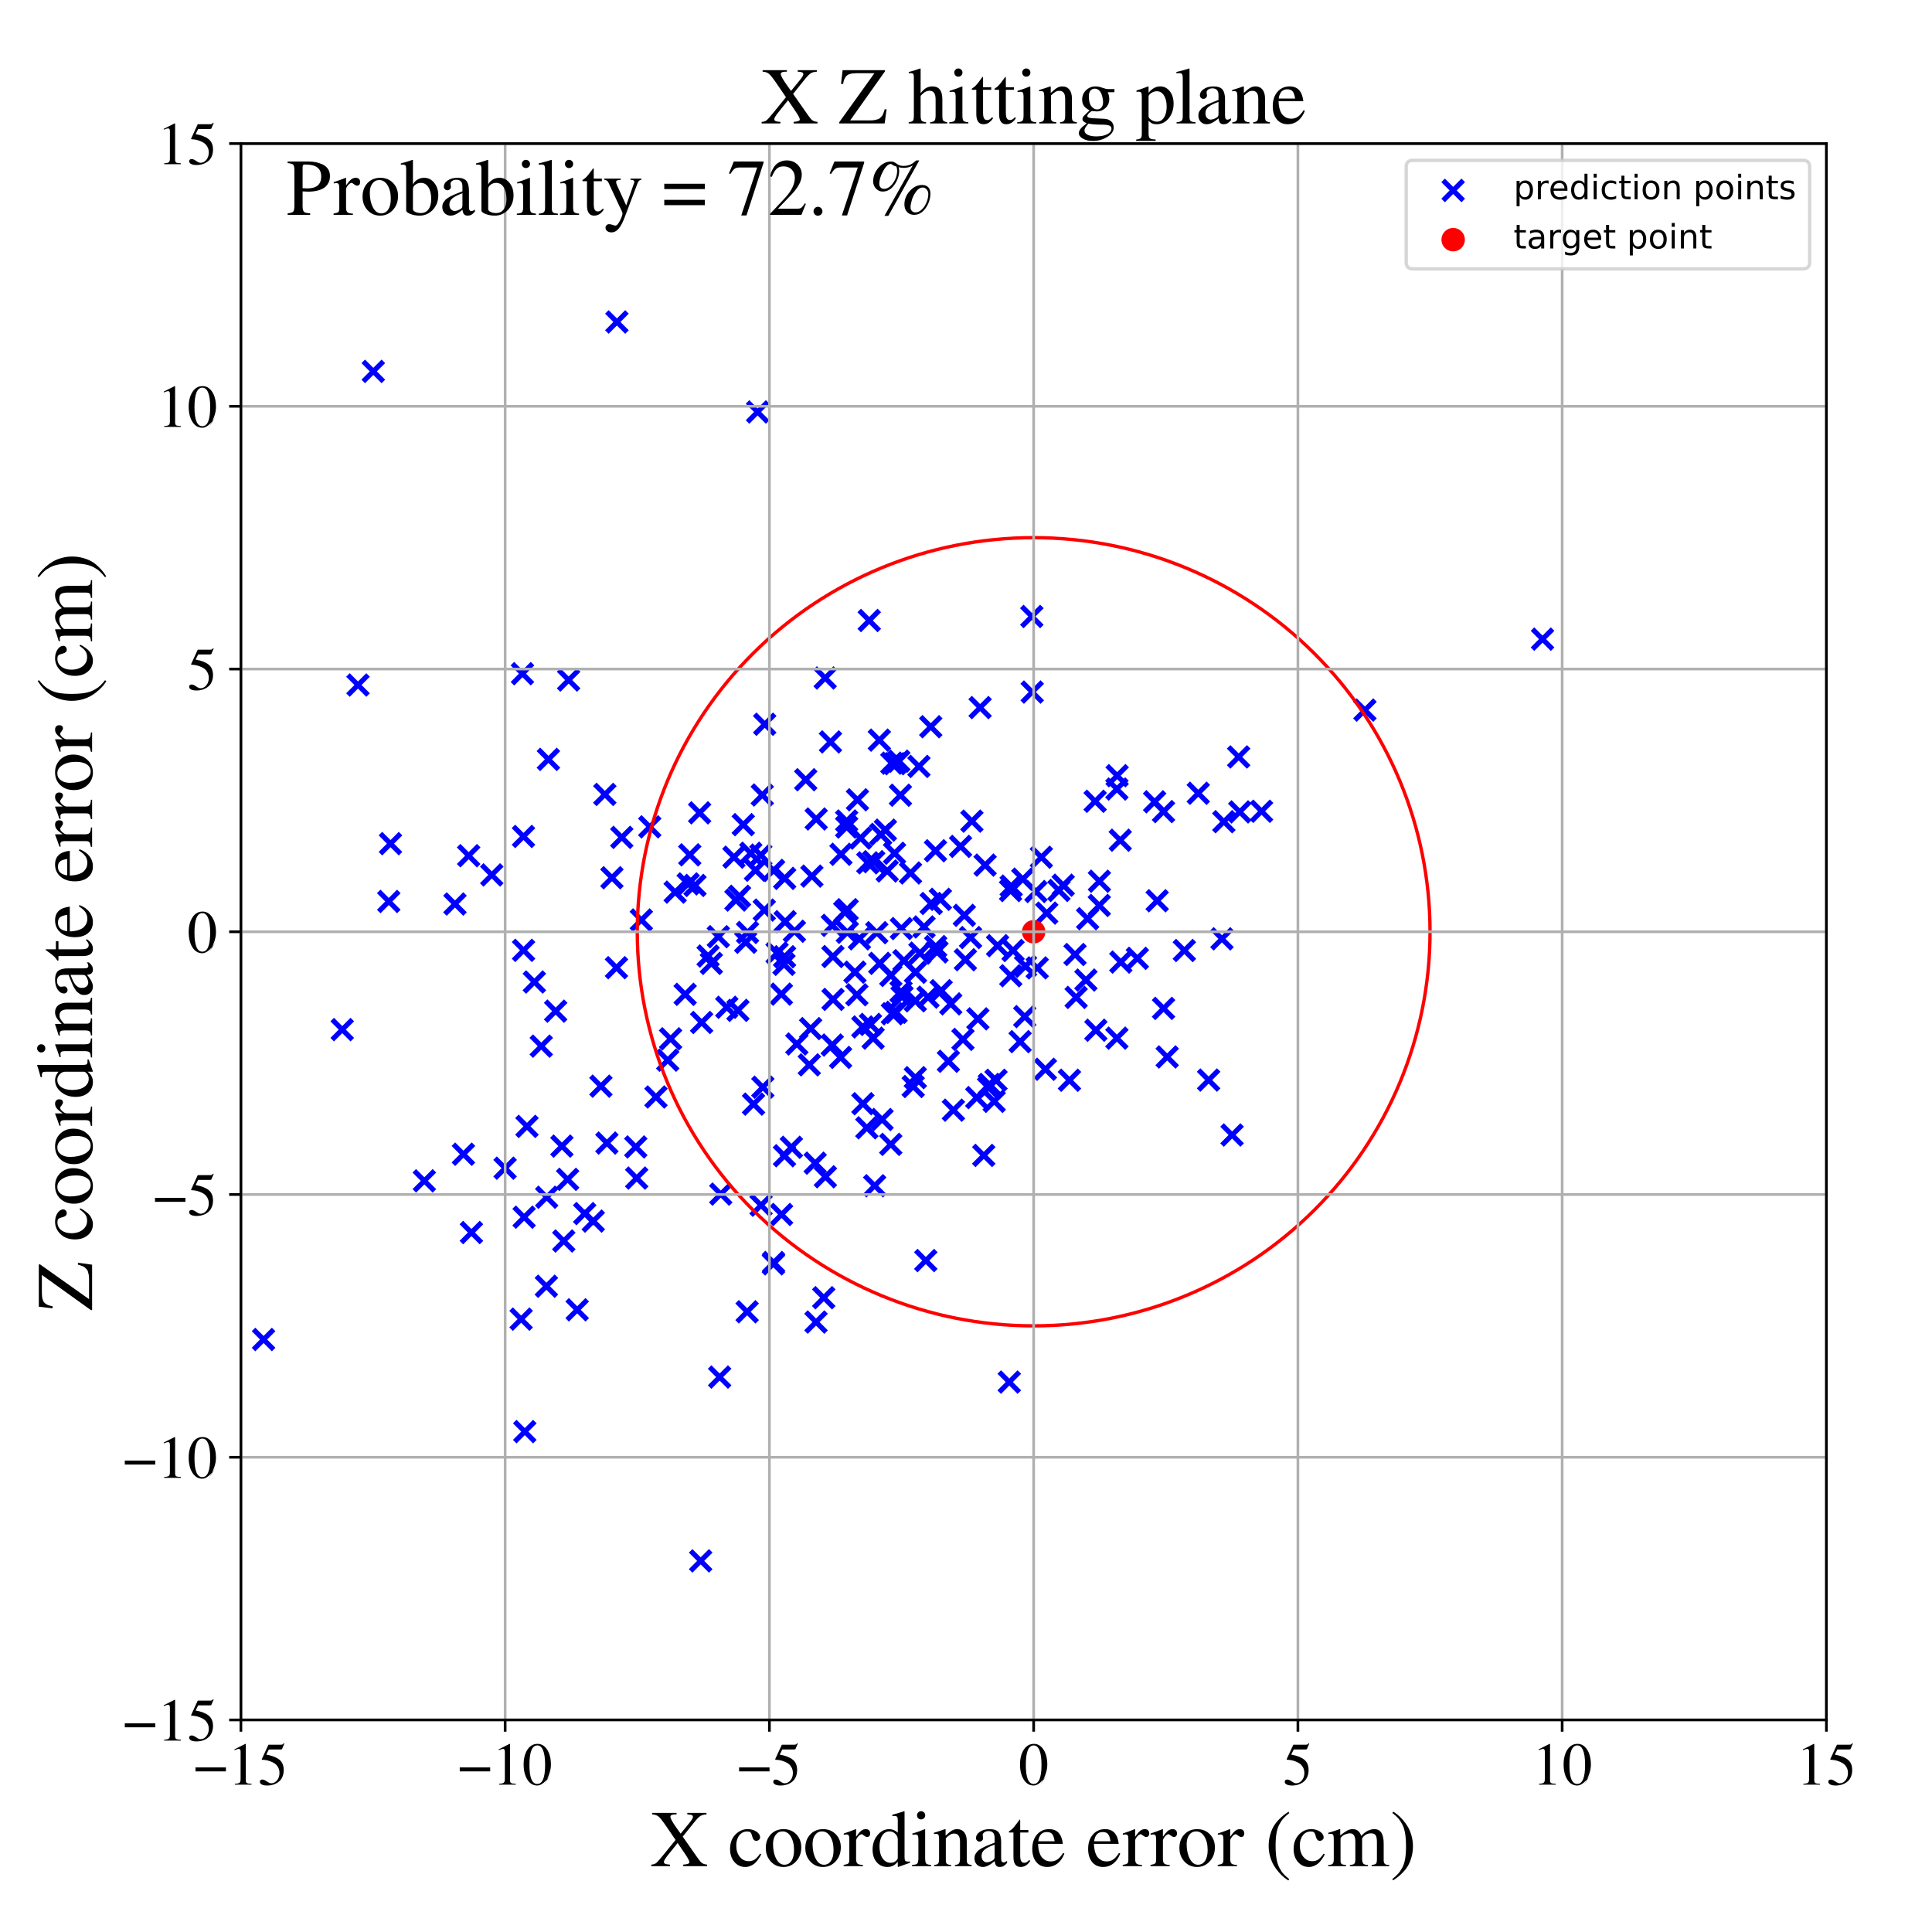 <?xml version="1.0" encoding="utf-8" standalone="no"?>
<!DOCTYPE svg PUBLIC "-//W3C//DTD SVG 1.1//EN"
  "http://www.w3.org/Graphics/SVG/1.1/DTD/svg11.dtd">
<!-- Created with matplotlib (https://matplotlib.org/) -->
<svg height="576pt" version="1.1" viewBox="0 0 576 576" width="576pt" xmlns="http://www.w3.org/2000/svg" xmlns:xlink="http://www.w3.org/1999/xlink">
 <defs>
  <style type="text/css">
*{stroke-linecap:butt;stroke-linejoin:round;}
  </style>
 </defs>
 <g id="figure_1">
  <g id="patch_1">
   <path d="M 0 576 
L 576 576 
L 576 0 
L 0 0 
z
" style="fill:#ffffff;"/>
  </g>
  <g id="axes_1">
   <g id="patch_2">
    <path d="M 71.822 512.784 
L 544.52 512.784 
L 544.52 42.802 
L 71.822 42.802 
z
" style="fill:#ffffff;"/>
   </g>
   <g id="PathCollection_1">
    <defs>
     <path d="M -3 3 
L 3 -3 
M -3 -3 
L 3 3 
" id="m61a274fa4c" style="stroke:#0000ff;stroke-width:1.5;"/>
    </defs>
    <g clip-path="url(#p9d6eaac593)">
     <use style="fill:#0000ff;stroke:#0000ff;stroke-width:1.5;" x="195.564" xlink:href="#m61a274fa4c" y="327.051"/>
     <use style="fill:#0000ff;stroke:#0000ff;stroke-width:1.5;" x="189.546" xlink:href="#m61a274fa4c" y="341.947"/>
     <use style="fill:#0000ff;stroke:#0000ff;stroke-width:1.5;" x="246.017" xlink:href="#m61a274fa4c" y="202.135"/>
     <use style="fill:#0000ff;stroke:#0000ff;stroke-width:1.5;" x="332.984" xlink:href="#m61a274fa4c" y="309.512"/>
     <use style="fill:#0000ff;stroke:#0000ff;stroke-width:1.5;" x="364.87" xlink:href="#m61a274fa4c" y="244.98"/>
     <use style="fill:#0000ff;stroke:#0000ff;stroke-width:1.5;" x="250.608" xlink:href="#m61a274fa4c" y="315.259"/>
     <use style="fill:#0000ff;stroke:#0000ff;stroke-width:1.5;" x="7" xlink:href="#m61a274fa4c" y="276.377"/>
     <use style="fill:#0000ff;stroke:#0000ff;stroke-width:1.5;" x="211.107" xlink:href="#m61a274fa4c" y="285.024"/>
     <use style="fill:#0000ff;stroke:#0000ff;stroke-width:1.5;" x="126.514" xlink:href="#m61a274fa4c" y="352.05"/>
     <use style="fill:#0000ff;stroke:#0000ff;stroke-width:1.5;" x="282.752" xlink:href="#m61a274fa4c" y="316.406"/>
     <use style="fill:#0000ff;stroke:#0000ff;stroke-width:1.5;" x="165.668" xlink:href="#m61a274fa4c" y="301.463"/>
     <use style="fill:#0000ff;stroke:#0000ff;stroke-width:1.5;" x="364.31" xlink:href="#m61a274fa4c" y="279.902"/>
     <use style="fill:#0000ff;stroke:#0000ff;stroke-width:1.5;" x="180.321" xlink:href="#m61a274fa4c" y="236.845"/>
     <use style="fill:#0000ff;stroke:#0000ff;stroke-width:1.5;" x="276.675" xlink:href="#m61a274fa4c" y="297.279"/>
     <use style="fill:#0000ff;stroke:#0000ff;stroke-width:1.5;" x="250.716" xlink:href="#m61a274fa4c" y="254.693"/>
     <use style="fill:#0000ff;stroke:#0000ff;stroke-width:1.5;" x="150.589" xlink:href="#m61a274fa4c" y="348.279"/>
     <use style="fill:#0000ff;stroke:#0000ff;stroke-width:1.5;" x="174.321" xlink:href="#m61a274fa4c" y="361.815"/>
     <use style="fill:#0000ff;stroke:#0000ff;stroke-width:1.5;" x="227.987" xlink:href="#m61a274fa4c" y="215.93"/>
     <use style="fill:#0000ff;stroke:#0000ff;stroke-width:1.5;" x="235.939" xlink:href="#m61a274fa4c" y="342.051"/>
     <use style="fill:#0000ff;stroke:#0000ff;stroke-width:1.5;" x="273.97" xlink:href="#m61a274fa4c" y="228.496"/>
     <use style="fill:#0000ff;stroke:#0000ff;stroke-width:1.5;" x="41.76" xlink:href="#m61a274fa4c" y="199.212"/>
     <use style="fill:#0000ff;stroke:#0000ff;stroke-width:1.5;" x="293.692" xlink:href="#m61a274fa4c" y="257.918"/>
     <use style="fill:#0000ff;stroke:#0000ff;stroke-width:1.5;" x="291.542" xlink:href="#m61a274fa4c" y="303.759"/>
     <use style="fill:#0000ff;stroke:#0000ff;stroke-width:1.5;" x="222.868" xlink:href="#m61a274fa4c" y="278"/>
     <use style="fill:#0000ff;stroke:#0000ff;stroke-width:1.5;" x="272.894" xlink:href="#m61a274fa4c" y="321.291"/>
     <use style="fill:#0000ff;stroke:#0000ff;stroke-width:1.5;" x="220.009" xlink:href="#m61a274fa4c" y="301.225"/>
     <use style="fill:#0000ff;stroke:#0000ff;stroke-width:1.5;" x="344.995" xlink:href="#m61a274fa4c" y="268.546"/>
     <use style="fill:#0000ff;stroke:#0000ff;stroke-width:1.5;" x="248.362" xlink:href="#m61a274fa4c" y="297.956"/>
     <use style="fill:#0000ff;stroke:#0000ff;stroke-width:1.5;" x="199.079" xlink:href="#m61a274fa4c" y="316.071"/>
     <use style="fill:#0000ff;stroke:#0000ff;stroke-width:1.5;" x="169.231" xlink:href="#m61a274fa4c" y="351.611"/>
     <use style="fill:#0000ff;stroke:#0000ff;stroke-width:1.5;" x="327.774" xlink:href="#m61a274fa4c" y="262.727"/>
     <use style="fill:#0000ff;stroke:#0000ff;stroke-width:1.5;" x="258.723" xlink:href="#m61a274fa4c" y="257.241"/>
     <use style="fill:#0000ff;stroke:#0000ff;stroke-width:1.5;" x="252.424" xlink:href="#m61a274fa4c" y="244.762"/>
     <use style="fill:#0000ff;stroke:#0000ff;stroke-width:1.5;" x="255.465" xlink:href="#m61a274fa4c" y="296.577"/>
     <use style="fill:#0000ff;stroke:#0000ff;stroke-width:1.5;" x="214.89" xlink:href="#m61a274fa4c" y="356.007"/>
     <use style="fill:#0000ff;stroke:#0000ff;stroke-width:1.5;" x="240.216" xlink:href="#m61a274fa4c" y="232.465"/>
     <use style="fill:#0000ff;stroke:#0000ff;stroke-width:1.5;" x="105.533" xlink:href="#m61a274fa4c" y="-1"/>
     <use style="fill:#0000ff;stroke:#0000ff;stroke-width:1.5;" x="114.326" xlink:href="#m61a274fa4c" y="-1"/>
     <use style="fill:#0000ff;stroke:#0000ff;stroke-width:1.5;" x="308.848" xlink:href="#m61a274fa4c" y="265.789"/>
     <use style="fill:#0000ff;stroke:#0000ff;stroke-width:1.5;" x="227.433" xlink:href="#m61a274fa4c" y="324.133"/>
     <use style="fill:#0000ff;stroke:#0000ff;stroke-width:1.5;" x="265.883" xlink:href="#m61a274fa4c" y="227.53"/>
     <use style="fill:#0000ff;stroke:#0000ff;stroke-width:1.5;" x="167.522" xlink:href="#m61a274fa4c" y="341.697"/>
     <use style="fill:#0000ff;stroke:#0000ff;stroke-width:1.5;" x="287.092" xlink:href="#m61a274fa4c" y="309.88"/>
     <use style="fill:#0000ff;stroke:#0000ff;stroke-width:1.5;" x="233.94" xlink:href="#m61a274fa4c" y="261.877"/>
     <use style="fill:#0000ff;stroke:#0000ff;stroke-width:1.5;" x="233.881" xlink:href="#m61a274fa4c" y="344.57"/>
     <use style="fill:#0000ff;stroke:#0000ff;stroke-width:1.5;" x="287.817" xlink:href="#m61a274fa4c" y="286.132"/>
     <use style="fill:#0000ff;stroke:#0000ff;stroke-width:1.5;" x="222.749" xlink:href="#m61a274fa4c" y="391.092"/>
     <use style="fill:#0000ff;stroke:#0000ff;stroke-width:1.5;" x="284.245" xlink:href="#m61a274fa4c" y="330.984"/>
     <use style="fill:#0000ff;stroke:#0000ff;stroke-width:1.5;" x="259.52" xlink:href="#m61a274fa4c" y="305.409"/>
     <use style="fill:#0000ff;stroke:#0000ff;stroke-width:1.5;" x="248.143" xlink:href="#m61a274fa4c" y="275.878"/>
     <use style="fill:#0000ff;stroke:#0000ff;stroke-width:1.5;" x="291.201" xlink:href="#m61a274fa4c" y="327.235"/>
     <use style="fill:#0000ff;stroke:#0000ff;stroke-width:1.5;" x="254.891" xlink:href="#m61a274fa4c" y="289.832"/>
     <use style="fill:#0000ff;stroke:#0000ff;stroke-width:1.5;" x="274.262" xlink:href="#m61a274fa4c" y="284.154"/>
     <use style="fill:#0000ff;stroke:#0000ff;stroke-width:1.5;" x="369.622" xlink:href="#m61a274fa4c" y="242.058"/>
     <use style="fill:#0000ff;stroke:#0000ff;stroke-width:1.5;" x="208.898" xlink:href="#m61a274fa4c" y="465.358"/>
     <use style="fill:#0000ff;stroke:#0000ff;stroke-width:1.5;" x="201.289" xlink:href="#m61a274fa4c" y="265.976"/>
     <use style="fill:#0000ff;stroke:#0000ff;stroke-width:1.5;" x="204.268" xlink:href="#m61a274fa4c" y="296.446"/>
     <use style="fill:#0000ff;stroke:#0000ff;stroke-width:1.5;" x="256.226" xlink:href="#m61a274fa4c" y="279.898"/>
     <use style="fill:#0000ff;stroke:#0000ff;stroke-width:1.5;" x="146.62" xlink:href="#m61a274fa4c" y="260.851"/>
     <use style="fill:#0000ff;stroke:#0000ff;stroke-width:1.5;" x="220.475" xlink:href="#m61a274fa4c" y="267.215"/>
     <use style="fill:#0000ff;stroke:#0000ff;stroke-width:1.5;" x="312.068" xlink:href="#m61a274fa4c" y="272.23"/>
     <use style="fill:#0000ff;stroke:#0000ff;stroke-width:1.5;" x="139.726" xlink:href="#m61a274fa4c" y="255.117"/>
     <use style="fill:#0000ff;stroke:#0000ff;stroke-width:1.5;" x="300.902" xlink:href="#m61a274fa4c" y="412.044"/>
     <use style="fill:#0000ff;stroke:#0000ff;stroke-width:1.5;" x="305.747" xlink:href="#m61a274fa4c" y="288.072"/>
     <use style="fill:#0000ff;stroke:#0000ff;stroke-width:1.5;" x="268.451" xlink:href="#m61a274fa4c" y="237.085"/>
     <use style="fill:#0000ff;stroke:#0000ff;stroke-width:1.5;" x="183.793" xlink:href="#m61a274fa4c" y="288.502"/>
     <use style="fill:#0000ff;stroke:#0000ff;stroke-width:1.5;" x="260.312" xlink:href="#m61a274fa4c" y="309.507"/>
     <use style="fill:#0000ff;stroke:#0000ff;stroke-width:1.5;" x="272.261" xlink:href="#m61a274fa4c" y="323.929"/>
     <use style="fill:#0000ff;stroke:#0000ff;stroke-width:1.5;" x="327.741" xlink:href="#m61a274fa4c" y="269.946"/>
     <use style="fill:#0000ff;stroke:#0000ff;stroke-width:1.5;" x="251.837" xlink:href="#m61a274fa4c" y="271.932"/>
     <use style="fill:#0000ff;stroke:#0000ff;stroke-width:1.5;" x="297.412" xlink:href="#m61a274fa4c" y="281.939"/>
     <use style="fill:#0000ff;stroke:#0000ff;stroke-width:1.5;" x="257.269" xlink:href="#m61a274fa4c" y="329.059"/>
     <use style="fill:#0000ff;stroke:#0000ff;stroke-width:1.5;" x="233.908" xlink:href="#m61a274fa4c" y="285.242"/>
     <use style="fill:#0000ff;stroke:#0000ff;stroke-width:1.5;" x="243.337" xlink:href="#m61a274fa4c" y="244.172"/>
     <use style="fill:#0000ff;stroke:#0000ff;stroke-width:1.5;" x="360.336" xlink:href="#m61a274fa4c" y="322.005"/>
     <use style="fill:#0000ff;stroke:#0000ff;stroke-width:1.5;" x="230.583" xlink:href="#m61a274fa4c" y="376.799"/>
     <use style="fill:#0000ff;stroke:#0000ff;stroke-width:1.5;" x="265.569" xlink:href="#m61a274fa4c" y="341.179"/>
     <use style="fill:#0000ff;stroke:#0000ff;stroke-width:1.5;" x="292.207" xlink:href="#m61a274fa4c" y="210.958"/>
     <use style="fill:#0000ff;stroke:#0000ff;stroke-width:1.5;" x="66.725" xlink:href="#m61a274fa4c" y="209.444"/>
     <use style="fill:#0000ff;stroke:#0000ff;stroke-width:1.5;" x="257.236" xlink:href="#m61a274fa4c" y="306.17"/>
     <use style="fill:#0000ff;stroke:#0000ff;stroke-width:1.5;" x="296.405" xlink:href="#m61a274fa4c" y="328.353"/>
     <use style="fill:#0000ff;stroke:#0000ff;stroke-width:1.5;" x="262.284" xlink:href="#m61a274fa4c" y="287.213"/>
     <use style="fill:#0000ff;stroke:#0000ff;stroke-width:1.5;" x="252.573" xlink:href="#m61a274fa4c" y="271.208"/>
     <use style="fill:#0000ff;stroke:#0000ff;stroke-width:1.5;" x="135.646" xlink:href="#m61a274fa4c" y="269.52"/>
     <use style="fill:#0000ff;stroke:#0000ff;stroke-width:1.5;" x="169.529" xlink:href="#m61a274fa4c" y="202.745"/>
     <use style="fill:#0000ff;stroke:#0000ff;stroke-width:1.5;" x="332.989" xlink:href="#m61a274fa4c" y="235.241"/>
     <use style="fill:#0000ff;stroke:#0000ff;stroke-width:1.5;" x="227.264" xlink:href="#m61a274fa4c" y="237.02"/>
     <use style="fill:#0000ff;stroke:#0000ff;stroke-width:1.5;" x="216.683" xlink:href="#m61a274fa4c" y="300.307"/>
     <use style="fill:#0000ff;stroke:#0000ff;stroke-width:1.5;" x="214.165" xlink:href="#m61a274fa4c" y="279.261"/>
     <use style="fill:#0000ff;stroke:#0000ff;stroke-width:1.5;" x="32.482" xlink:href="#m61a274fa4c" y="235.813"/>
     <use style="fill:#0000ff;stroke:#0000ff;stroke-width:1.5;" x="294.966" xlink:href="#m61a274fa4c" y="323.314"/>
     <use style="fill:#0000ff;stroke:#0000ff;stroke-width:1.5;" x="155.766" xlink:href="#m61a274fa4c" y="200.849"/>
     <use style="fill:#0000ff;stroke:#0000ff;stroke-width:1.5;" x="304.135" xlink:href="#m61a274fa4c" y="310.551"/>
     <use style="fill:#0000ff;stroke:#0000ff;stroke-width:1.5;" x="261.399" xlink:href="#m61a274fa4c" y="278.067"/>
     <use style="fill:#0000ff;stroke:#0000ff;stroke-width:1.5;" x="344.24" xlink:href="#m61a274fa4c" y="239.042"/>
     <use style="fill:#0000ff;stroke:#0000ff;stroke-width:1.5;" x="199.93" xlink:href="#m61a274fa4c" y="309.706"/>
     <use style="fill:#0000ff;stroke:#0000ff;stroke-width:1.5;" x="156.07" xlink:href="#m61a274fa4c" y="249.38"/>
     <use style="fill:#0000ff;stroke:#0000ff;stroke-width:1.5;" x="243.039" xlink:href="#m61a274fa4c" y="346.778"/>
     <use style="fill:#0000ff;stroke:#0000ff;stroke-width:1.5;" x="309.234" xlink:href="#m61a274fa4c" y="288.566"/>
     <use style="fill:#0000ff;stroke:#0000ff;stroke-width:1.5;" x="339.087" xlink:href="#m61a274fa4c" y="285.716"/>
     <use style="fill:#0000ff;stroke:#0000ff;stroke-width:1.5;" x="376.112" xlink:href="#m61a274fa4c" y="241.87"/>
     <use style="fill:#0000ff;stroke:#0000ff;stroke-width:1.5;" x="276.011" xlink:href="#m61a274fa4c" y="375.818"/>
     <use style="fill:#0000ff;stroke:#0000ff;stroke-width:1.5;" x="272.939" xlink:href="#m61a274fa4c" y="289.88"/>
     <use style="fill:#0000ff;stroke:#0000ff;stroke-width:1.5;" x="264.506" xlink:href="#m61a274fa4c" y="259.664"/>
     <use style="fill:#0000ff;stroke:#0000ff;stroke-width:1.5;" x="242.054" xlink:href="#m61a274fa4c" y="261.201"/>
     <use style="fill:#0000ff;stroke:#0000ff;stroke-width:1.5;" x="260.484" xlink:href="#m61a274fa4c" y="256.893"/>
     <use style="fill:#0000ff;stroke:#0000ff;stroke-width:1.5;" x="280.355" xlink:href="#m61a274fa4c" y="268.12"/>
     <use style="fill:#0000ff;stroke:#0000ff;stroke-width:1.5;" x="109.342" xlink:href="#m61a274fa4c" y="-1"/>
     <use style="fill:#0000ff;stroke:#0000ff;stroke-width:1.5;" x="114.469" xlink:href="#m61a274fa4c" y="-1"/>
     <use style="fill:#0000ff;stroke:#0000ff;stroke-width:1.5;" x="301.47" xlink:href="#m61a274fa4c" y="264.18"/>
     <use style="fill:#0000ff;stroke:#0000ff;stroke-width:1.5;" x="318.844" xlink:href="#m61a274fa4c" y="322.06"/>
     <use style="fill:#0000ff;stroke:#0000ff;stroke-width:1.5;" x="225.238" xlink:href="#m61a274fa4c" y="259.446"/>
     <use style="fill:#0000ff;stroke:#0000ff;stroke-width:1.5;" x="263.97" xlink:href="#m61a274fa4c" y="247.491"/>
     <use style="fill:#0000ff;stroke:#0000ff;stroke-width:1.5;" x="272.888" xlink:href="#m61a274fa4c" y="298.378"/>
     <use style="fill:#0000ff;stroke:#0000ff;stroke-width:1.5;" x="162.899" xlink:href="#m61a274fa4c" y="383.477"/>
     <use style="fill:#0000ff;stroke:#0000ff;stroke-width:1.5;" x="293.292" xlink:href="#m61a274fa4c" y="344.471"/>
     <use style="fill:#0000ff;stroke:#0000ff;stroke-width:1.5;" x="140.548" xlink:href="#m61a274fa4c" y="367.465"/>
     <use style="fill:#0000ff;stroke:#0000ff;stroke-width:1.5;" x="230.641" xlink:href="#m61a274fa4c" y="376.403"/>
     <use style="fill:#0000ff;stroke:#0000ff;stroke-width:1.5;" x="102.035" xlink:href="#m61a274fa4c" y="306.967"/>
     <use style="fill:#0000ff;stroke:#0000ff;stroke-width:1.5;" x="287.508" xlink:href="#m61a274fa4c" y="272.896"/>
     <use style="fill:#0000ff;stroke:#0000ff;stroke-width:1.5;" x="357.246" xlink:href="#m61a274fa4c" y="236.497"/>
     <use style="fill:#0000ff;stroke:#0000ff;stroke-width:1.5;" x="226.834" xlink:href="#m61a274fa4c" y="254.93"/>
     <use style="fill:#0000ff;stroke:#0000ff;stroke-width:1.5;" x="316.989" xlink:href="#m61a274fa4c" y="263.908"/>
     <use style="fill:#0000ff;stroke:#0000ff;stroke-width:1.5;" x="267.14" xlink:href="#m61a274fa4c" y="301.812"/>
     <use style="fill:#0000ff;stroke:#0000ff;stroke-width:1.5;" x="268.731" xlink:href="#m61a274fa4c" y="276.835"/>
     <use style="fill:#0000ff;stroke:#0000ff;stroke-width:1.5;" x="320.508" xlink:href="#m61a274fa4c" y="284.572"/>
     <use style="fill:#0000ff;stroke:#0000ff;stroke-width:1.5;" x="296.947" xlink:href="#m61a274fa4c" y="322.064"/>
     <use style="fill:#0000ff;stroke:#0000ff;stroke-width:1.5;" x="232.957" xlink:href="#m61a274fa4c" y="296.386"/>
     <use style="fill:#0000ff;stroke:#0000ff;stroke-width:1.5;" x="224.656" xlink:href="#m61a274fa4c" y="329.179"/>
     <use style="fill:#0000ff;stroke:#0000ff;stroke-width:1.5;" x="185.376" xlink:href="#m61a274fa4c" y="249.649"/>
     <use style="fill:#0000ff;stroke:#0000ff;stroke-width:1.5;" x="301.35" xlink:href="#m61a274fa4c" y="290.906"/>
     <use style="fill:#0000ff;stroke:#0000ff;stroke-width:1.5;" x="369.291" xlink:href="#m61a274fa4c" y="225.669"/>
     <use style="fill:#0000ff;stroke:#0000ff;stroke-width:1.5;" x="155.368" xlink:href="#m61a274fa4c" y="393.285"/>
     <use style="fill:#0000ff;stroke:#0000ff;stroke-width:1.5;" x="304.942" xlink:href="#m61a274fa4c" y="262.095"/>
     <use style="fill:#0000ff;stroke:#0000ff;stroke-width:1.5;" x="246.077" xlink:href="#m61a274fa4c" y="350.835"/>
     <use style="fill:#0000ff;stroke:#0000ff;stroke-width:1.5;" x="115.909" xlink:href="#m61a274fa4c" y="268.762"/>
     <use style="fill:#0000ff;stroke:#0000ff;stroke-width:1.5;" x="-1" xlink:href="#m61a274fa4c" y="296.446"/>
     <use style="fill:#0000ff;stroke:#0000ff;stroke-width:1.5;" x="-1" xlink:href="#m61a274fa4c" y="297.159"/>
     <use style="fill:#0000ff;stroke:#0000ff;stroke-width:1.5;" x="280.597" xlink:href="#m61a274fa4c" y="295.355"/>
     <use style="fill:#0000ff;stroke:#0000ff;stroke-width:1.5;" x="222.325" xlink:href="#m61a274fa4c" y="280.92"/>
     <use style="fill:#0000ff;stroke:#0000ff;stroke-width:1.5;" x="333.058" xlink:href="#m61a274fa4c" y="231.254"/>
     <use style="fill:#0000ff;stroke:#0000ff;stroke-width:1.5;" x="346.898" xlink:href="#m61a274fa4c" y="300.638"/>
     <use style="fill:#0000ff;stroke:#0000ff;stroke-width:1.5;" x="301.288" xlink:href="#m61a274fa4c" y="265.513"/>
     <use style="fill:#0000ff;stroke:#0000ff;stroke-width:1.5;" x="161.37" xlink:href="#m61a274fa4c" y="311.897"/>
     <use style="fill:#0000ff;stroke:#0000ff;stroke-width:1.5;" x="159.311" xlink:href="#m61a274fa4c" y="292.774"/>
     <use style="fill:#0000ff;stroke:#0000ff;stroke-width:1.5;" x="221.599" xlink:href="#m61a274fa4c" y="245.857"/>
     <use style="fill:#0000ff;stroke:#0000ff;stroke-width:1.5;" x="223.841" xlink:href="#m61a274fa4c" y="254.381"/>
     <use style="fill:#0000ff;stroke:#0000ff;stroke-width:1.5;" x="157.11" xlink:href="#m61a274fa4c" y="335.816"/>
     <use style="fill:#0000ff;stroke:#0000ff;stroke-width:1.5;" x="259.154" xlink:href="#m61a274fa4c" y="184.992"/>
     <use style="fill:#0000ff;stroke:#0000ff;stroke-width:1.5;" x="255.644" xlink:href="#m61a274fa4c" y="238.444"/>
     <use style="fill:#0000ff;stroke:#0000ff;stroke-width:1.5;" x="191.207" xlink:href="#m61a274fa4c" y="274.285"/>
     <use style="fill:#0000ff;stroke:#0000ff;stroke-width:1.5;" x="230.642" xlink:href="#m61a274fa4c" y="259.495"/>
     <use style="fill:#0000ff;stroke:#0000ff;stroke-width:1.5;" x="233.015" xlink:href="#m61a274fa4c" y="362.082"/>
     <use style="fill:#0000ff;stroke:#0000ff;stroke-width:1.5;" x="326.507" xlink:href="#m61a274fa4c" y="238.89"/>
     <use style="fill:#0000ff;stroke:#0000ff;stroke-width:1.5;" x="275.487" xlink:href="#m61a274fa4c" y="276.356"/>
     <use style="fill:#0000ff;stroke:#0000ff;stroke-width:1.5;" x="227.864" xlink:href="#m61a274fa4c" y="271.329"/>
     <use style="fill:#0000ff;stroke:#0000ff;stroke-width:1.5;" x="294.727" xlink:href="#m61a274fa4c" y="324.271"/>
     <use style="fill:#0000ff;stroke:#0000ff;stroke-width:1.5;" x="459.888" xlink:href="#m61a274fa4c" y="190.55"/>
     <use style="fill:#0000ff;stroke:#0000ff;stroke-width:1.5;" x="324.262" xlink:href="#m61a274fa4c" y="273.894"/>
     <use style="fill:#0000ff;stroke:#0000ff;stroke-width:1.5;" x="271.453" xlink:href="#m61a274fa4c" y="260.264"/>
     <use style="fill:#0000ff;stroke:#0000ff;stroke-width:1.5;" x="156.459" xlink:href="#m61a274fa4c" y="426.814"/>
     <use style="fill:#0000ff;stroke:#0000ff;stroke-width:1.5;" x="406.933" xlink:href="#m61a274fa4c" y="211.707"/>
     <use style="fill:#0000ff;stroke:#0000ff;stroke-width:1.5;" x="323.746" xlink:href="#m61a274fa4c" y="292.192"/>
     <use style="fill:#0000ff;stroke:#0000ff;stroke-width:1.5;" x="207.197" xlink:href="#m61a274fa4c" y="263.981"/>
     <use style="fill:#0000ff;stroke:#0000ff;stroke-width:1.5;" x="208.587" xlink:href="#m61a274fa4c" y="242.336"/>
     <use style="fill:#0000ff;stroke:#0000ff;stroke-width:1.5;" x="45.639" xlink:href="#m61a274fa4c" y="314.982"/>
     <use style="fill:#0000ff;stroke:#0000ff;stroke-width:1.5;" x="252.621" xlink:href="#m61a274fa4c" y="277.959"/>
     <use style="fill:#0000ff;stroke:#0000ff;stroke-width:1.5;" x="279.349" xlink:href="#m61a274fa4c" y="283.797"/>
     <use style="fill:#0000ff;stroke:#0000ff;stroke-width:1.5;" x="182.435" xlink:href="#m61a274fa4c" y="261.685"/>
     <use style="fill:#0000ff;stroke:#0000ff;stroke-width:1.5;" x="265.587" xlink:href="#m61a274fa4c" y="290.822"/>
     <use style="fill:#0000ff;stroke:#0000ff;stroke-width:1.5;" x="168.084" xlink:href="#m61a274fa4c" y="369.985"/>
     <use style="fill:#0000ff;stroke:#0000ff;stroke-width:1.5;" x="219.406" xlink:href="#m61a274fa4c" y="268.339"/>
     <use style="fill:#0000ff;stroke:#0000ff;stroke-width:1.5;" x="353.101" xlink:href="#m61a274fa4c" y="283.381"/>
     <use style="fill:#0000ff;stroke:#0000ff;stroke-width:1.5;" x="231.671" xlink:href="#m61a274fa4c" y="284.134"/>
     <use style="fill:#0000ff;stroke:#0000ff;stroke-width:1.5;" x="193.718" xlink:href="#m61a274fa4c" y="246.511"/>
     <use style="fill:#0000ff;stroke:#0000ff;stroke-width:1.5;" x="310.468" xlink:href="#m61a274fa4c" y="255.577"/>
     <use style="fill:#0000ff;stroke:#0000ff;stroke-width:1.5;" x="225.866" xlink:href="#m61a274fa4c" y="122.817"/>
     <use style="fill:#0000ff;stroke:#0000ff;stroke-width:1.5;" x="-1" xlink:href="#m61a274fa4c" y="286.706"/>
     <use style="fill:#0000ff;stroke:#0000ff;stroke-width:1.5;" x="-1" xlink:href="#m61a274fa4c" y="313.301"/>
     <use style="fill:#0000ff;stroke:#0000ff;stroke-width:1.5;" x="320.838" xlink:href="#m61a274fa4c" y="297.36"/>
     <use style="fill:#0000ff;stroke:#0000ff;stroke-width:1.5;" x="156.093" xlink:href="#m61a274fa4c" y="283.33"/>
     <use style="fill:#0000ff;stroke:#0000ff;stroke-width:1.5;" x="334.16" xlink:href="#m61a274fa4c" y="286.835"/>
     <use style="fill:#0000ff;stroke:#0000ff;stroke-width:1.5;" x="156.259" xlink:href="#m61a274fa4c" y="362.888"/>
     <use style="fill:#0000ff;stroke:#0000ff;stroke-width:1.5;" x="277.493" xlink:href="#m61a274fa4c" y="216.663"/>
     <use style="fill:#0000ff;stroke:#0000ff;stroke-width:1.5;" x="277.621" xlink:href="#m61a274fa4c" y="269.361"/>
     <use style="fill:#0000ff;stroke:#0000ff;stroke-width:1.5;" x="233.734" xlink:href="#m61a274fa4c" y="287.499"/>
     <use style="fill:#0000ff;stroke:#0000ff;stroke-width:1.5;" x="278.901" xlink:href="#m61a274fa4c" y="253.644"/>
     <use style="fill:#0000ff;stroke:#0000ff;stroke-width:1.5;" x="367.331" xlink:href="#m61a274fa4c" y="338.385"/>
     <use style="fill:#0000ff;stroke:#0000ff;stroke-width:1.5;" x="311.664" xlink:href="#m61a274fa4c" y="318.789"/>
     <use style="fill:#0000ff;stroke:#0000ff;stroke-width:1.5;" x="267.97" xlink:href="#m61a274fa4c" y="226.927"/>
     <use style="fill:#0000ff;stroke:#0000ff;stroke-width:1.5;" x="241.685" xlink:href="#m61a274fa4c" y="306.665"/>
     <use style="fill:#0000ff;stroke:#0000ff;stroke-width:1.5;" x="176.877" xlink:href="#m61a274fa4c" y="364.049"/>
     <use style="fill:#0000ff;stroke:#0000ff;stroke-width:1.5;" x="78.581" xlink:href="#m61a274fa4c" y="399.355"/>
     <use style="fill:#0000ff;stroke:#0000ff;stroke-width:1.5;" x="260.775" xlink:href="#m61a274fa4c" y="353.514"/>
     <use style="fill:#0000ff;stroke:#0000ff;stroke-width:1.5;" x="256.559" xlink:href="#m61a274fa4c" y="249.875"/>
     <use style="fill:#0000ff;stroke:#0000ff;stroke-width:1.5;" x="266.698" xlink:href="#m61a274fa4c" y="254.389"/>
     <use style="fill:#0000ff;stroke:#0000ff;stroke-width:1.5;" x="307.629" xlink:href="#m61a274fa4c" y="183.797"/>
     <use style="fill:#0000ff;stroke:#0000ff;stroke-width:1.5;" x="241.283" xlink:href="#m61a274fa4c" y="317.473"/>
     <use style="fill:#0000ff;stroke:#0000ff;stroke-width:1.5;" x="248.127" xlink:href="#m61a274fa4c" y="311.564"/>
     <use style="fill:#0000ff;stroke:#0000ff;stroke-width:1.5;" x="189.824" xlink:href="#m61a274fa4c" y="351.228"/>
     <use style="fill:#0000ff;stroke:#0000ff;stroke-width:1.5;" x="268.93" xlink:href="#m61a274fa4c" y="297.169"/>
     <use style="fill:#0000ff;stroke:#0000ff;stroke-width:1.5;" x="179.156" xlink:href="#m61a274fa4c" y="323.828"/>
     <use style="fill:#0000ff;stroke:#0000ff;stroke-width:1.5;" x="289.759" xlink:href="#m61a274fa4c" y="244.811"/>
     <use style="fill:#0000ff;stroke:#0000ff;stroke-width:1.5;" x="305.509" xlink:href="#m61a274fa4c" y="303.087"/>
     <use style="fill:#0000ff;stroke:#0000ff;stroke-width:1.5;" x="214.557" xlink:href="#m61a274fa4c" y="410.551"/>
     <use style="fill:#0000ff;stroke:#0000ff;stroke-width:1.5;" x="286.378" xlink:href="#m61a274fa4c" y="252.344"/>
     <use style="fill:#0000ff;stroke:#0000ff;stroke-width:1.5;" x="247.594" xlink:href="#m61a274fa4c" y="221.198"/>
     <use style="fill:#0000ff;stroke:#0000ff;stroke-width:1.5;" x="269.498" xlink:href="#m61a274fa4c" y="286.412"/>
     <use style="fill:#0000ff;stroke:#0000ff;stroke-width:1.5;" x="212.083" xlink:href="#m61a274fa4c" y="287.216"/>
     <use style="fill:#0000ff;stroke:#0000ff;stroke-width:1.5;" x="209.183" xlink:href="#m61a274fa4c" y="304.837"/>
     <use style="fill:#0000ff;stroke:#0000ff;stroke-width:1.5;" x="111.298" xlink:href="#m61a274fa4c" y="110.728"/>
     <use style="fill:#0000ff;stroke:#0000ff;stroke-width:1.5;" x="307.742" xlink:href="#m61a274fa4c" y="206.329"/>
     <use style="fill:#0000ff;stroke:#0000ff;stroke-width:1.5;" x="64.364" xlink:href="#m61a274fa4c" y="246.068"/>
     <use style="fill:#0000ff;stroke:#0000ff;stroke-width:1.5;" x="262.554" xlink:href="#m61a274fa4c" y="248.759"/>
     <use style="fill:#0000ff;stroke:#0000ff;stroke-width:1.5;" x="172.083" xlink:href="#m61a274fa4c" y="390.502"/>
     <use style="fill:#0000ff;stroke:#0000ff;stroke-width:1.5;" x="245.589" xlink:href="#m61a274fa4c" y="386.895"/>
     <use style="fill:#0000ff;stroke:#0000ff;stroke-width:1.5;" x="236.846" xlink:href="#m61a274fa4c" y="277.637"/>
     <use style="fill:#0000ff;stroke:#0000ff;stroke-width:1.5;" x="162.991" xlink:href="#m61a274fa4c" y="356.94"/>
     <use style="fill:#0000ff;stroke:#0000ff;stroke-width:1.5;" x="163.505" xlink:href="#m61a274fa4c" y="226.401"/>
     <use style="fill:#0000ff;stroke:#0000ff;stroke-width:1.5;" x="248.318" xlink:href="#m61a274fa4c" y="285.178"/>
     <use style="fill:#0000ff;stroke:#0000ff;stroke-width:1.5;" x="226.898" xlink:href="#m61a274fa4c" y="359.319"/>
     <use style="fill:#0000ff;stroke:#0000ff;stroke-width:1.5;" x="243.285" xlink:href="#m61a274fa4c" y="394.155"/>
     <use style="fill:#0000ff;stroke:#0000ff;stroke-width:1.5;" x="302.031" xlink:href="#m61a274fa4c" y="283.384"/>
     <use style="fill:#0000ff;stroke:#0000ff;stroke-width:1.5;" x="333.99" xlink:href="#m61a274fa4c" y="250.499"/>
     <use style="fill:#0000ff;stroke:#0000ff;stroke-width:1.5;" x="266.77" xlink:href="#m61a274fa4c" y="227.69"/>
     <use style="fill:#0000ff;stroke:#0000ff;stroke-width:1.5;" x="53.645" xlink:href="#m61a274fa4c" y="288.308"/>
     <use style="fill:#0000ff;stroke:#0000ff;stroke-width:1.5;" x="252.421" xlink:href="#m61a274fa4c" y="246.574"/>
     <use style="fill:#0000ff;stroke:#0000ff;stroke-width:1.5;" x="183.924" xlink:href="#m61a274fa4c" y="95.994"/>
     <use style="fill:#0000ff;stroke:#0000ff;stroke-width:1.5;" x="262.972" xlink:href="#m61a274fa4c" y="333.768"/>
     <use style="fill:#0000ff;stroke:#0000ff;stroke-width:1.5;" x="237.57" xlink:href="#m61a274fa4c" y="311.256"/>
     <use style="fill:#0000ff;stroke:#0000ff;stroke-width:1.5;" x="116.416" xlink:href="#m61a274fa4c" y="251.522"/>
     <use style="fill:#0000ff;stroke:#0000ff;stroke-width:1.5;" x="218.812" xlink:href="#m61a274fa4c" y="255.552"/>
     <use style="fill:#0000ff;stroke:#0000ff;stroke-width:1.5;" x="268.634" xlink:href="#m61a274fa4c" y="295.678"/>
     <use style="fill:#0000ff;stroke:#0000ff;stroke-width:1.5;" x="289.36" xlink:href="#m61a274fa4c" y="279.523"/>
     <use style="fill:#0000ff;stroke:#0000ff;stroke-width:1.5;" x="106.732" xlink:href="#m61a274fa4c" y="204.229"/>
     <use style="fill:#0000ff;stroke:#0000ff;stroke-width:1.5;" x="258.441" xlink:href="#m61a274fa4c" y="336.243"/>
     <use style="fill:#0000ff;stroke:#0000ff;stroke-width:1.5;" x="346.885" xlink:href="#m61a274fa4c" y="241.966"/>
     <use style="fill:#0000ff;stroke:#0000ff;stroke-width:1.5;" x="180.936" xlink:href="#m61a274fa4c" y="340.784"/>
     <use style="fill:#0000ff;stroke:#0000ff;stroke-width:1.5;" x="205.164" xlink:href="#m61a274fa4c" y="263.522"/>
     <use style="fill:#0000ff;stroke:#0000ff;stroke-width:1.5;" x="326.716" xlink:href="#m61a274fa4c" y="307.143"/>
     <use style="fill:#0000ff;stroke:#0000ff;stroke-width:1.5;" x="262.16" xlink:href="#m61a274fa4c" y="220.657"/>
     <use style="fill:#0000ff;stroke:#0000ff;stroke-width:1.5;" x="278.956" xlink:href="#m61a274fa4c" y="282.205"/>
     <use style="fill:#0000ff;stroke:#0000ff;stroke-width:1.5;" x="315.713" xlink:href="#m61a274fa4c" y="265.478"/>
     <use style="fill:#0000ff;stroke:#0000ff;stroke-width:1.5;" x="234.087" xlink:href="#m61a274fa4c" y="274.778"/>
     <use style="fill:#0000ff;stroke:#0000ff;stroke-width:1.5;" x="138.168" xlink:href="#m61a274fa4c" y="344.117"/>
     <use style="fill:#0000ff;stroke:#0000ff;stroke-width:1.5;" x="283.455" xlink:href="#m61a274fa4c" y="299.293"/>
     <use style="fill:#0000ff;stroke:#0000ff;stroke-width:1.5;" x="266.045" xlink:href="#m61a274fa4c" y="302.243"/>
     <use style="fill:#0000ff;stroke:#0000ff;stroke-width:1.5;" x="205.644" xlink:href="#m61a274fa4c" y="254.86"/>
     <use style="fill:#0000ff;stroke:#0000ff;stroke-width:1.5;" x="347.984" xlink:href="#m61a274fa4c" y="315.115"/>
    </g>
   </g>
   <g id="PathCollection_2">
    <defs>
     <path d="M 0 3 
C 0.796 3 1.559 2.684 2.121 2.121 
C 2.684 1.559 3 0.796 3 0 
C 3 -0.796 2.684 -1.559 2.121 -2.121 
C 1.559 -2.684 0.796 -3 0 -3 
C -0.796 -3 -1.559 -2.684 -2.121 -2.121 
C -2.684 -1.559 -3 -0.796 -3 0 
C -3 0.796 -2.684 1.559 -2.121 2.121 
C -1.559 2.684 -0.796 3 0 3 
z
" id="m0654cce472" style="stroke:#ff0000;"/>
    </defs>
    <g clip-path="url(#p9d6eaac593)">
     <use style="fill:#ff0000;stroke:#ff0000;" x="308.171" xlink:href="#m0654cce472" y="277.793"/>
    </g>
   </g>
   <g id="patch_3">
    <path clip-path="url(#p9d6eaac593)" d="M 308.171 395.288 
C 339.511 395.288 369.572 382.908 391.733 360.875 
C 413.894 338.841 426.346 308.953 426.346 277.793 
C 426.346 246.633 413.894 216.745 391.733 194.711 
C 369.572 172.677 339.511 160.297 308.171 160.297 
C 276.831 160.297 246.77 172.677 224.609 194.711 
C 202.448 216.745 189.997 246.633 189.997 277.793 
C 189.997 308.953 202.448 338.841 224.609 360.875 
C 246.77 382.908 276.831 395.288 308.171 395.288 
z
" style="fill:none;stroke:#ff0000;stroke-linejoin:miter;"/>
   </g>
   <g id="matplotlib.axis_1">
    <g id="xtick_1">
     <g id="line2d_1">
      <path clip-path="url(#p9d6eaac593)" d="M 71.822 512.784 
L 71.822 42.802 
" style="fill:none;stroke:#b0b0b0;stroke-linecap:square;stroke-width:0.8;"/>
     </g>
     <g id="line2d_2">
      <defs>
       <path d="M 0 0 
L 0 3.5 
" id="m92dd588e20" style="stroke:#000000;stroke-width:0.8;"/>
      </defs>
      <g>
       <use style="stroke:#000000;stroke-width:0.8;" x="71.822" xlink:href="#m92dd588e20" y="512.784"/>
      </g>
     </g>
     <g id="text_1">
      <!-- −15 -->
      <defs>
       <path d="M 3 22 
L 3 28.594 
L 53.406 28.594 
L 53.406 22 
z
" id="FreeSerif-8722"/>
       <path d="M 18.297 59.297 
Q 16.5 59.297 11.094 57.094 
L 11.094 58.5 
L 29.094 67.594 
L 29.906 67.406 
L 29.906 7.406 
Q 29.906 3.797 31.703 2.688 
Q 33.5 1.594 39.406 1.5 
L 39.406 0 
L 11.797 0 
L 11.797 1.5 
Q 17.406 1.703 19.344 3.141 
Q 21.297 4.594 21.297 9.297 
L 21.297 54.594 
Q 21.297 59.297 18.297 59.297 
z
" id="FreeSerif-49"/>
       <path d="M 35.703 19.406 
Q 35.703 24.703 33.344 28.797 
Q 31 32.906 27.641 35.156 
Q 24.297 37.406 20.141 38.844 
Q 16 40.297 12.953 40.75 
Q 9.906 41.203 7.594 41.203 
Q 6.406 41.203 6.406 42 
Q 6.406 42.297 6.5 42.5 
L 17.406 66.203 
L 38.297 66.203 
Q 39.906 66.203 40.844 66.703 
Q 41.797 67.203 42.906 68.797 
L 43.797 68.094 
L 40 59.203 
Q 39.594 58.297 37.703 58.297 
L 18.094 58.297 
L 13.906 49.797 
Q 28.5 47.203 35.594 41.344 
Q 42.703 35.5 42.703 24.203 
Q 42.703 18.297 40.844 13.688 
Q 39 9.094 36.141 6.297 
Q 33.297 3.5 29.547 1.703 
Q 25.797 -0.094 22.344 -0.75 
Q 18.906 -1.406 15.406 -1.406 
Q 9.797 -1.406 6.5 0.25 
Q 3.203 1.906 3.203 4.797 
Q 3.203 8.5 7.5 8.5 
Q 10.297 8.5 14.75 5.391 
Q 19.203 2.297 21.797 2.297 
Q 27.703 2.297 31.703 7.25 
Q 35.703 12.203 35.703 19.406 
z
" id="FreeSerif-53"/>
      </defs>
      <g transform="translate(57.746 532.077)scale(0.18 -0.18)">
       <use xlink:href="#FreeSerif-8722"/>
       <use x="56.4" xlink:href="#FreeSerif-49"/>
       <use x="106.4" xlink:href="#FreeSerif-53"/>
      </g>
     </g>
    </g>
    <g id="xtick_2">
     <g id="line2d_3">
      <path clip-path="url(#p9d6eaac593)" d="M 150.605 512.784 
L 150.605 42.802 
" style="fill:none;stroke:#b0b0b0;stroke-linecap:square;stroke-width:0.8;"/>
     </g>
     <g id="line2d_4">
      <g>
       <use style="stroke:#000000;stroke-width:0.8;" x="150.605" xlink:href="#m92dd588e20" y="512.784"/>
      </g>
     </g>
     <g id="text_2">
      <!-- −10 -->
      <defs>
       <path d="M 47.594 17.797 
Q 35.203 -1.406 25 -1.406 
Q 14.797 -1.406 8.594 8.391 
Q 2.406 18.203 2.406 33.594 
Q 2.406 48.094 8.594 57.844 
Q 14.797 67.594 25.406 67.594 
Q 35.203 67.594 41.391 58 
Q 47.594 48.406 47.594 33 
Q 47.594 17.797 35.203 -1.406 
z
M 25.094 65 
Q 12 65 12 32.703 
Q 12 1.203 25 1.203 
Q 38 1.203 38 32.797 
Q 38 48.5 34.703 56.75 
Q 31.406 65 25.094 65 
z
" id="FreeSerif-48"/>
      </defs>
      <g transform="translate(136.529 532.077)scale(0.18 -0.18)">
       <use xlink:href="#FreeSerif-8722"/>
       <use x="56.4" xlink:href="#FreeSerif-49"/>
       <use x="106.4" xlink:href="#FreeSerif-48"/>
      </g>
     </g>
    </g>
    <g id="xtick_3">
     <g id="line2d_5">
      <path clip-path="url(#p9d6eaac593)" d="M 229.388 512.784 
L 229.388 42.802 
" style="fill:none;stroke:#b0b0b0;stroke-linecap:square;stroke-width:0.8;"/>
     </g>
     <g id="line2d_6">
      <g>
       <use style="stroke:#000000;stroke-width:0.8;" x="229.388" xlink:href="#m92dd588e20" y="512.784"/>
      </g>
     </g>
     <g id="text_3">
      <!-- −5 -->
      <g transform="translate(219.812 532.077)scale(0.18 -0.18)">
       <use xlink:href="#FreeSerif-8722"/>
       <use x="56.4" xlink:href="#FreeSerif-53"/>
      </g>
     </g>
    </g>
    <g id="xtick_4">
     <g id="line2d_7">
      <path clip-path="url(#p9d6eaac593)" d="M 308.171 512.784 
L 308.171 42.802 
" style="fill:none;stroke:#b0b0b0;stroke-linecap:square;stroke-width:0.8;"/>
     </g>
     <g id="line2d_8">
      <g>
       <use style="stroke:#000000;stroke-width:0.8;" x="308.171" xlink:href="#m92dd588e20" y="512.784"/>
      </g>
     </g>
     <g id="text_4">
      <!-- 0 -->
      <g transform="translate(303.671 532.077)scale(0.18 -0.18)">
       <use xlink:href="#FreeSerif-48"/>
      </g>
     </g>
    </g>
    <g id="xtick_5">
     <g id="line2d_9">
      <path clip-path="url(#p9d6eaac593)" d="M 386.954 512.784 
L 386.954 42.802 
" style="fill:none;stroke:#b0b0b0;stroke-linecap:square;stroke-width:0.8;"/>
     </g>
     <g id="line2d_10">
      <g>
       <use style="stroke:#000000;stroke-width:0.8;" x="386.954" xlink:href="#m92dd588e20" y="512.784"/>
      </g>
     </g>
     <g id="text_5">
      <!-- 5 -->
      <g transform="translate(382.454 532.077)scale(0.18 -0.18)">
       <use xlink:href="#FreeSerif-53"/>
      </g>
     </g>
    </g>
    <g id="xtick_6">
     <g id="line2d_11">
      <path clip-path="url(#p9d6eaac593)" d="M 465.737 512.784 
L 465.737 42.802 
" style="fill:none;stroke:#b0b0b0;stroke-linecap:square;stroke-width:0.8;"/>
     </g>
     <g id="line2d_12">
      <g>
       <use style="stroke:#000000;stroke-width:0.8;" x="465.737" xlink:href="#m92dd588e20" y="512.784"/>
      </g>
     </g>
     <g id="text_6">
      <!-- 10 -->
      <g transform="translate(456.737 532.077)scale(0.18 -0.18)">
       <use xlink:href="#FreeSerif-49"/>
       <use x="50" xlink:href="#FreeSerif-48"/>
      </g>
     </g>
    </g>
    <g id="xtick_7">
     <g id="line2d_13">
      <path clip-path="url(#p9d6eaac593)" d="M 544.52 512.784 
L 544.52 42.802 
" style="fill:none;stroke:#b0b0b0;stroke-linecap:square;stroke-width:0.8;"/>
     </g>
     <g id="line2d_14">
      <g>
       <use style="stroke:#000000;stroke-width:0.8;" x="544.52" xlink:href="#m92dd588e20" y="512.784"/>
      </g>
     </g>
     <g id="text_7">
      <!-- 15 -->
      <g transform="translate(535.52 532.077)scale(0.18 -0.18)">
       <use xlink:href="#FreeSerif-49"/>
       <use x="50" xlink:href="#FreeSerif-53"/>
      </g>
     </g>
    </g>
    <g id="text_8">
     <!-- X coordinate error (cm) -->
     <defs>
      <path d="M 69.594 66.203 
L 69.594 64.297 
Q 64.703 64 62.047 62.344 
Q 59.406 60.703 54.703 54.906 
L 40.094 36.703 
L 59.297 9.297 
Q 62.297 5 64.297 3.703 
Q 66.297 2.406 70.406 1.906 
L 70.406 0 
L 40.703 0 
L 40.703 1.906 
Q 44.797 2.297 46.594 2.938 
Q 48.406 3.594 48.406 5 
Q 48.406 7.203 43.297 14.797 
L 33.797 28.797 
L 21.906 14 
Q 16.703 7.5 16.703 5.406 
Q 16.703 3.703 18.297 2.953 
Q 19.906 2.203 24.297 1.906 
L 24.297 0 
L 1 0 
L 1 1.906 
Q 4.906 2.203 7 3.797 
Q 9.094 5.406 15.5 13.297 
L 31.203 32.594 
L 20.297 48.594 
Q 13.297 58.906 10.25 61.5 
Q 7.203 64.094 2.203 64.297 
L 2.203 66.203 
L 32.406 66.203 
L 32.406 64.297 
L 29.594 64.203 
Q 24.797 64.094 24.797 61.297 
Q 24.797 58.094 33.297 46.297 
L 37.5 40.406 
L 48.797 54.203 
Q 52.797 59.203 52.797 61.094 
Q 52.797 62.797 51.344 63.438 
Q 49.906 64.094 45.797 64.297 
L 45.797 66.203 
z
" id="FreeSerif-88"/>
      <path id="FreeSerif-32"/>
      <path d="M 2.5 21.297 
Q 2.5 32.406 9.047 39.203 
Q 15.594 46 24.406 46 
Q 30.703 46 35.25 42.953 
Q 39.797 39.906 39.797 35.703 
Q 39.797 34 38.391 32.75 
Q 37 31.5 35 31.5 
Q 31.594 31.5 30.297 36.094 
L 29.703 38.297 
Q 28.906 41.094 27.703 42.094 
Q 26.5 43.094 23.797 43.094 
Q 17.703 43.094 13.953 38.25 
Q 10.203 33.406 10.203 25.703 
Q 10.203 17.094 14.547 11.641 
Q 18.906 6.203 25.703 6.203 
Q 30 6.203 33.094 8.25 
Q 36.203 10.297 39.797 15.594 
L 41.203 14.703 
Q 40.203 12.703 39.453 11.391 
Q 38.703 10.094 36.75 7.5 
Q 34.797 4.906 32.891 3.297 
Q 31 1.703 27.891 0.344 
Q 24.797 -1 21.5 -1 
Q 13.203 -1 7.844 5.25 
Q 2.5 11.5 2.5 21.297 
z
" id="FreeSerif-99"/>
      <path d="M 24.594 46 
Q 34.203 46 40.391 39.594 
Q 46.594 33.203 46.594 23.406 
Q 46.594 13 40.188 6 
Q 33.797 -1 24.391 -1 
Q 15 -1 8.75 5.75 
Q 2.5 12.5 2.5 22.594 
Q 2.5 32.906 8.641 39.453 
Q 14.797 46 24.594 46 
z
M 11.5 27.5 
Q 11.5 16.797 15.391 9.297 
Q 19.297 1.797 25.594 1.797 
Q 31.203 1.797 34.391 6.594 
Q 37.594 11.406 37.594 19.906 
Q 37.594 30.203 33.594 36.703 
Q 29.594 43.203 23.297 43.203 
Q 18 43.203 14.75 38.891 
Q 11.5 34.594 11.5 27.5 
z
" id="FreeSerif-111"/>
      <path d="M 30.094 36.203 
Q 28.594 36.203 26.391 37.953 
Q 24.203 39.703 23.5 39.703 
Q 21.5 39.703 19 36.797 
Q 16.5 33.906 16.5 31.5 
L 16.5 9 
Q 16.5 4.703 18.203 3.203 
Q 19.906 1.703 25 1.5 
L 25 0 
L 1 0 
L 1 1.5 
Q 5.797 2.406 6.938 3.5 
Q 8.094 4.594 8.094 8.406 
L 8.094 33.406 
Q 8.094 36.703 7.344 38.047 
Q 6.594 39.406 4.703 39.406 
Q 3.094 39.406 1.203 39 
L 1.203 40.594 
Q 9.203 43.203 16 46 
L 16.5 45.797 
L 16.5 36.594 
Q 20.203 41.906 22.797 43.953 
Q 25.406 46 28.5 46 
Q 31.094 46 32.547 44.594 
Q 34 43.203 34 40.703 
Q 34 38.594 32.953 37.391 
Q 31.906 36.203 30.094 36.203 
z
" id="FreeSerif-114"/>
      <path d="M 34.203 -1 
L 33.797 -0.703 
L 33.797 5.703 
Q 29 -1 21 -1 
Q 12.703 -1 7.594 4.953 
Q 2.5 10.906 2.5 20.5 
Q 2.5 31.094 8.594 38.547 
Q 14.703 46 23.297 46 
Q 28.703 46 33.797 41.703 
L 33.797 57.297 
Q 33.797 60.406 32.891 61.406 
Q 32 62.406 29.203 62.406 
Q 27.797 62.406 27 62.297 
L 27 63.906 
Q 36.094 66.297 41.703 68.297 
L 42.203 68.094 
L 42.203 11.406 
Q 42.203 7.906 43.047 6.797 
Q 43.906 5.703 46.594 5.703 
Q 47.094 5.703 48.906 5.797 
L 48.906 4.203 
z
M 24.906 4.203 
Q 28.703 4.203 31.25 6.344 
Q 33.797 8.5 33.797 10.203 
L 33.797 33.203 
Q 33.797 37.203 30.688 40.203 
Q 27.594 43.203 23.594 43.203 
Q 17.906 43.203 14.5 38.094 
Q 11.094 33 11.094 24.5 
Q 11.094 15.297 14.891 9.75 
Q 18.703 4.203 24.906 4.203 
z
" id="FreeSerif-100"/>
      <path d="M 6.203 39.297 
Q 4 39.297 2 39 
L 2 40.5 
Q 9 42.5 17.5 46 
L 17.906 45.703 
L 17.906 10.203 
Q 17.906 4.797 19.156 3.344 
Q 20.406 1.906 25.297 1.5 
L 25.297 0 
L 1.594 0 
L 1.594 1.5 
Q 6.797 1.797 8.141 3.297 
Q 9.5 4.797 9.5 10.203 
L 9.5 33.406 
Q 9.5 36.703 8.75 38 
Q 8 39.297 6.203 39.297 
z
M 12.797 68.297 
Q 15 68.297 16.5 66.797 
Q 18 65.297 18 63.203 
Q 18 61 16.5 59.547 
Q 15 58.094 12.797 58.094 
Q 10.703 58.094 9.25 59.594 
Q 7.797 61.094 7.797 63.188 
Q 7.797 65.297 9.297 66.797 
Q 10.797 68.297 12.797 68.297 
z
" id="FreeSerif-105"/>
      <path d="M 1 39.797 
L 1 41.5 
Q 8.406 43.703 14.797 46 
L 15.5 45.797 
L 15.5 37.906 
Q 20.594 42.703 23.547 44.344 
Q 26.5 46 30 46 
Q 35.5 46 38.641 42.047 
Q 41.797 38.094 41.797 31 
L 41.797 8.094 
Q 41.797 4.406 43 3.156 
Q 44.203 1.906 47.906 1.5 
L 47.906 0 
L 27.094 0 
L 27.094 1.5 
Q 30.906 1.797 32.156 3.5 
Q 33.406 5.203 33.406 9.906 
L 33.406 30.797 
Q 33.406 40.5 26.094 40.5 
Q 23.594 40.5 21.5 39.344 
Q 19.406 38.203 15.797 34.797 
L 15.797 6.703 
Q 15.797 4 17.188 2.891 
Q 18.594 1.797 22.406 1.5 
L 22.406 0 
L 1.203 0 
L 1.203 1.5 
Q 5 1.797 6.203 3.25 
Q 7.406 4.703 7.406 9 
L 7.406 33.797 
Q 7.406 37.5 6.594 38.844 
Q 5.797 40.203 3.703 40.203 
Q 1.797 40.203 1 39.797 
z
" id="FreeSerif-110"/>
      <path d="M 2.5 9.703 
Q 2.5 11.5 2.891 13.047 
Q 3.297 14.594 4.297 15.938 
Q 5.297 17.297 6.188 18.391 
Q 7.094 19.5 8.891 20.641 
Q 10.703 21.797 11.891 22.547 
Q 13.094 23.297 15.547 24.344 
Q 18 25.406 19.297 25.953 
Q 20.594 26.5 23.391 27.594 
Q 26.203 28.703 27.5 29.203 
L 27.5 35.297 
Q 27.5 43.594 19.906 43.594 
Q 16.906 43.594 14.797 42.141 
Q 12.703 40.703 12.703 38.703 
Q 12.703 37.906 12.953 36.5 
Q 13.203 35.094 13.203 34.703 
Q 13.203 33 11.844 31.75 
Q 10.5 30.5 8.703 30.5 
Q 7 30.5 5.703 31.797 
Q 4.406 33.094 4.406 34.797 
Q 4.406 39.5 9.25 42.75 
Q 14.094 46 21.203 46 
Q 29.406 46 32.5 42.047 
Q 35.594 38.094 35.594 30 
L 35.594 10.5 
Q 35.594 7.203 36.25 5.953 
Q 36.906 4.703 38.594 4.703 
Q 40.703 4.703 43 6.594 
L 43 4 
Q 40.406 1.094 38.453 0.047 
Q 36.5 -1 34 -1 
Q 30.906 -1 29.453 0.703 
Q 28 2.406 27.594 6.297 
Q 19 -1 13 -1 
Q 8.406 -1 5.453 2 
Q 2.5 5 2.5 9.703 
z
M 27.5 12.297 
L 27.5 26.797 
Q 18.5 23.5 14.891 20.391 
Q 11.297 17.297 11.297 12.906 
Q 11.297 8.797 13.297 6.797 
Q 15.297 4.797 17.594 4.797 
Q 21 4.797 24.906 7.094 
Q 26.5 8 27 9 
Q 27.5 10 27.5 12.297 
z
" id="FreeSerif-97"/>
      <path d="M 25.906 45 
L 25.906 41.797 
L 15.797 41.797 
L 15.797 13.203 
Q 15.797 8.5 17 6.344 
Q 18.203 4.203 21 4.203 
Q 24.094 4.203 27 7.703 
L 28.297 6.594 
Q 23.5 -1 16.297 -1 
Q 7.406 -1 7.406 11.703 
L 7.406 41.797 
L 2.094 41.797 
Q 1.703 42.094 1.703 42.5 
Q 1.703 43 2 43.297 
Q 2.297 43.594 3.141 44.141 
Q 4 44.703 5.203 45.641 
Q 6.406 46.594 8.5 49.094 
Q 10.594 51.594 13.094 55.094 
Q 14.703 57.406 15.094 57.906 
Q 15.797 57.906 15.797 56.594 
L 15.797 45 
z
" id="FreeSerif-116"/>
      <path d="M 9.703 27.703 
Q 9.906 21.406 11.406 16.844 
Q 12.906 12.297 15.297 10.047 
Q 17.703 7.797 20.141 6.844 
Q 22.594 5.906 25.297 5.906 
Q 30.094 5.906 33.641 8.297 
Q 37.203 10.703 40.797 16.406 
L 42.406 15.703 
Q 39.297 7.594 33.797 3.297 
Q 28.297 -1 21.203 -1 
Q 12.594 -1 7.547 5.047 
Q 2.5 11.094 2.5 21.406 
Q 2.5 32.5 8.344 39.25 
Q 14.203 46 23.406 46 
Q 31 46 35.203 41.453 
Q 39.406 36.906 40.5 27.703 
z
M 9.906 30.906 
L 30.297 30.906 
Q 29.297 37.406 27.188 39.906 
Q 25.094 42.406 20.5 42.406 
Q 11.5 42.406 9.906 30.906 
z
" id="FreeSerif-101"/>
      <path d="M 29.203 -17.703 
Q 26.594 -16.094 23.797 -13.844 
Q 21 -11.594 17.453 -7.594 
Q 13.906 -3.594 11.203 0.953 
Q 8.5 5.5 6.641 11.891 
Q 4.797 18.297 4.797 25.203 
Q 4.797 32.406 6.641 38.844 
Q 8.5 45.297 11 49.547 
Q 13.5 53.797 17.344 57.75 
Q 21.203 61.703 23.703 63.594 
Q 26.203 65.5 29.5 67.594 
L 30.406 66 
Q 26 62.406 23.297 59.5 
Q 20.594 56.594 18.094 51.938 
Q 15.594 47.297 14.5 40.844 
Q 13.406 34.406 13.406 25.5 
Q 13.406 16.203 14.5 9.5 
Q 15.594 2.797 18.094 -1.953 
Q 20.594 -6.703 23.297 -9.703 
Q 26 -12.703 30.406 -16.094 
z
" id="FreeSerif-40"/>
      <path d="M 1.297 39.797 
L 1.297 41.5 
Q 8.5 43.5 15.297 46 
L 16 45.797 
L 16 38.297 
Q 22.203 43 25.203 44.5 
Q 28.203 46 31.5 46 
Q 39.406 46 42.094 37.594 
Q 49.906 46 58.406 46 
Q 70 46 70 28.203 
L 70 7.594 
Q 70 2 74.297 1.703 
L 76.906 1.5 
L 76.906 0 
L 55 0 
L 55 1.5 
Q 59.406 2 60.5 3.203 
Q 61.594 4.406 61.594 8.703 
L 61.594 29.797 
Q 61.594 36 60 38.391 
Q 58.406 40.797 54.094 40.797 
Q 47.5 40.797 43.203 34.703 
L 43.203 9.5 
Q 43.203 4.797 44.641 3.188 
Q 46.094 1.594 50.406 1.5 
L 50.406 0 
L 28 0 
L 28 1.5 
Q 32.297 1.797 33.547 3.094 
Q 34.797 4.406 34.797 8.594 
L 34.797 30.297 
Q 34.797 40.797 28.203 40.797 
Q 25.406 40.797 21.953 39.391 
Q 18.5 38 16.406 34.906 
L 16.406 6.703 
Q 16.406 3.797 17.797 2.75 
Q 19.203 1.703 23.203 1.5 
L 23.203 0 
L 1 0 
L 1 1.5 
Q 5.203 1.594 6.594 3 
Q 8 4.406 8 8.5 
L 8 33.797 
Q 8 37.406 7.25 38.797 
Q 6.5 40.203 4.5 40.203 
Q 3 40.203 1.297 39.797 
z
" id="FreeSerif-109"/>
      <path d="M 4.047 67.703 
Q 6.656 66.094 9.453 63.844 
Q 12.25 61.594 15.797 57.594 
Q 19.344 53.594 22.047 49.047 
Q 24.75 44.5 26.594 38.094 
Q 28.453 31.703 28.453 24.797 
Q 28.453 17.594 26.594 11.141 
Q 24.75 4.703 22.25 0.453 
Q 19.75 -3.797 15.891 -7.75 
Q 12.047 -11.703 9.547 -13.594 
Q 7.047 -15.5 3.75 -17.594 
L 2.844 -16 
Q 7.25 -12.406 9.953 -9.5 
Q 12.656 -6.594 15.156 -1.938 
Q 17.656 2.703 18.75 9.141 
Q 19.844 15.594 19.844 24.5 
Q 19.844 33.797 18.75 40.5 
Q 17.656 47.203 15.156 51.953 
Q 12.656 56.703 9.953 59.703 
Q 7.25 62.703 2.844 66.094 
z
" id="FreeSerif-41"/>
     </defs>
     <g transform="translate(193.922 556.375)scale(0.24 -0.24)">
      <use xlink:href="#FreeSerif-88"/>
      <use x="71.4" xlink:href="#FreeSerif-32"/>
      <use x="96.4" xlink:href="#FreeSerif-99"/>
      <use x="140.784" xlink:href="#FreeSerif-111"/>
      <use x="189.884" xlink:href="#FreeSerif-111"/>
      <use x="238.969" xlink:href="#FreeSerif-114"/>
      <use x="273.453" xlink:href="#FreeSerif-100"/>
      <use x="323.353" xlink:href="#FreeSerif-105"/>
      <use x="351.137" xlink:href="#FreeSerif-110"/>
      <use x="400.037" xlink:href="#FreeSerif-97"/>
      <use x="443.522" xlink:href="#FreeSerif-116"/>
      <use x="471.822" xlink:href="#FreeSerif-101"/>
      <use x="516.222" xlink:href="#FreeSerif-32"/>
      <use x="541.222" xlink:href="#FreeSerif-101"/>
      <use x="585.606" xlink:href="#FreeSerif-114"/>
      <use x="620.106" xlink:href="#FreeSerif-114"/>
      <use x="654.59" xlink:href="#FreeSerif-111"/>
      <use x="703.675" xlink:href="#FreeSerif-114"/>
      <use x="738.175" xlink:href="#FreeSerif-32"/>
      <use x="763.175" xlink:href="#FreeSerif-40"/>
      <use x="796.475" xlink:href="#FreeSerif-99"/>
      <use x="840.859" xlink:href="#FreeSerif-109"/>
      <use x="918.759" xlink:href="#FreeSerif-41"/>
     </g>
    </g>
   </g>
   <g id="matplotlib.axis_2">
    <g id="ytick_1">
     <g id="line2d_15">
      <path clip-path="url(#p9d6eaac593)" d="M 71.822 512.784 
L 544.52 512.784 
" style="fill:none;stroke:#b0b0b0;stroke-linecap:square;stroke-width:0.8;"/>
     </g>
     <g id="line2d_16">
      <defs>
       <path d="M 0 0 
L -3.5 0 
" id="m6b0a08097d" style="stroke:#000000;stroke-width:0.8;"/>
      </defs>
      <g>
       <use style="stroke:#000000;stroke-width:0.8;" x="71.822" xlink:href="#m6b0a08097d" y="512.784"/>
      </g>
     </g>
     <g id="text_9">
      <!-- −15 -->
      <g transform="translate(36.669 518.931)scale(0.18 -0.18)">
       <use xlink:href="#FreeSerif-8722"/>
       <use x="56.4" xlink:href="#FreeSerif-49"/>
       <use x="106.4" xlink:href="#FreeSerif-53"/>
      </g>
     </g>
    </g>
    <g id="ytick_2">
     <g id="line2d_17">
      <path clip-path="url(#p9d6eaac593)" d="M 71.822 434.454 
L 544.52 434.454 
" style="fill:none;stroke:#b0b0b0;stroke-linecap:square;stroke-width:0.8;"/>
     </g>
     <g id="line2d_18">
      <g>
       <use style="stroke:#000000;stroke-width:0.8;" x="71.822" xlink:href="#m6b0a08097d" y="434.454"/>
      </g>
     </g>
     <g id="text_10">
      <!-- −10 -->
      <g transform="translate(36.669 440.6)scale(0.18 -0.18)">
       <use xlink:href="#FreeSerif-8722"/>
       <use x="56.4" xlink:href="#FreeSerif-49"/>
       <use x="106.4" xlink:href="#FreeSerif-48"/>
      </g>
     </g>
    </g>
    <g id="ytick_3">
     <g id="line2d_19">
      <path clip-path="url(#p9d6eaac593)" d="M 71.822 356.123 
L 544.52 356.123 
" style="fill:none;stroke:#b0b0b0;stroke-linecap:square;stroke-width:0.8;"/>
     </g>
     <g id="line2d_20">
      <g>
       <use style="stroke:#000000;stroke-width:0.8;" x="71.822" xlink:href="#m6b0a08097d" y="356.123"/>
      </g>
     </g>
     <g id="text_11">
      <!-- −5 -->
      <g transform="translate(45.669 362.27)scale(0.18 -0.18)">
       <use xlink:href="#FreeSerif-8722"/>
       <use x="56.4" xlink:href="#FreeSerif-53"/>
      </g>
     </g>
    </g>
    <g id="ytick_4">
     <g id="line2d_21">
      <path clip-path="url(#p9d6eaac593)" d="M 71.822 277.793 
L 544.52 277.793 
" style="fill:none;stroke:#b0b0b0;stroke-linecap:square;stroke-width:0.8;"/>
     </g>
     <g id="line2d_22">
      <g>
       <use style="stroke:#000000;stroke-width:0.8;" x="71.822" xlink:href="#m6b0a08097d" y="277.793"/>
      </g>
     </g>
     <g id="text_12">
      <!-- 0 -->
      <g transform="translate(55.822 283.94)scale(0.18 -0.18)">
       <use xlink:href="#FreeSerif-48"/>
      </g>
     </g>
    </g>
    <g id="ytick_5">
     <g id="line2d_23">
      <path clip-path="url(#p9d6eaac593)" d="M 71.822 199.462 
L 544.52 199.462 
" style="fill:none;stroke:#b0b0b0;stroke-linecap:square;stroke-width:0.8;"/>
     </g>
     <g id="line2d_24">
      <g>
       <use style="stroke:#000000;stroke-width:0.8;" x="71.822" xlink:href="#m6b0a08097d" y="199.462"/>
      </g>
     </g>
     <g id="text_13">
      <!-- 5 -->
      <g transform="translate(55.822 205.609)scale(0.18 -0.18)">
       <use xlink:href="#FreeSerif-53"/>
      </g>
     </g>
    </g>
    <g id="ytick_6">
     <g id="line2d_25">
      <path clip-path="url(#p9d6eaac593)" d="M 71.822 121.132 
L 544.52 121.132 
" style="fill:none;stroke:#b0b0b0;stroke-linecap:square;stroke-width:0.8;"/>
     </g>
     <g id="line2d_26">
      <g>
       <use style="stroke:#000000;stroke-width:0.8;" x="71.822" xlink:href="#m6b0a08097d" y="121.132"/>
      </g>
     </g>
     <g id="text_14">
      <!-- 10 -->
      <g transform="translate(46.822 127.279)scale(0.18 -0.18)">
       <use xlink:href="#FreeSerif-49"/>
       <use x="50" xlink:href="#FreeSerif-48"/>
      </g>
     </g>
    </g>
    <g id="ytick_7">
     <g id="line2d_27">
      <path clip-path="url(#p9d6eaac593)" d="M 71.822 42.802 
L 544.52 42.802 
" style="fill:none;stroke:#b0b0b0;stroke-linecap:square;stroke-width:0.8;"/>
     </g>
     <g id="line2d_28">
      <g>
       <use style="stroke:#000000;stroke-width:0.8;" x="71.822" xlink:href="#m6b0a08097d" y="42.802"/>
      </g>
     </g>
     <g id="text_15">
      <!-- 15 -->
      <g transform="translate(46.822 48.948)scale(0.18 -0.18)">
       <use xlink:href="#FreeSerif-49"/>
       <use x="50" xlink:href="#FreeSerif-53"/>
      </g>
     </g>
    </g>
    <g id="text_16">
     <!-- Z coordinate error (cm) -->
     <defs>
      <path d="M 40.297 3.797 
Q 43.094 3.797 45.391 4.297 
Q 47.703 4.797 49.25 5.297 
Q 50.797 5.797 52.141 7.188 
Q 53.5 8.594 54.141 9.297 
Q 54.797 10 55.594 12.047 
Q 56.406 14.094 56.594 14.688 
Q 56.797 15.297 57.5 17.594 
L 59.797 17.594 
L 57.406 0 
L 1 0 
L 1 1.5 
L 44.703 62.406 
L 22.594 62.406 
Q 17.5 62.406 14.203 61.406 
Q 10.906 60.406 9.25 58.203 
Q 7.594 56 7 54.203 
Q 6.406 52.406 5.797 49.094 
L 3.203 49.094 
L 5.203 66.203 
L 57.797 66.203 
L 57.797 64.703 
L 14.594 3.797 
z
" id="FreeSerif-90"/>
     </defs>
     <g transform="translate(27.46 390.829)rotate(-90)scale(0.24 -0.24)">
      <use xlink:href="#FreeSerif-90"/>
      <use x="61.3" xlink:href="#FreeSerif-32"/>
      <use x="86.3" xlink:href="#FreeSerif-99"/>
      <use x="130.684" xlink:href="#FreeSerif-111"/>
      <use x="179.784" xlink:href="#FreeSerif-111"/>
      <use x="228.869" xlink:href="#FreeSerif-114"/>
      <use x="263.353" xlink:href="#FreeSerif-100"/>
      <use x="313.253" xlink:href="#FreeSerif-105"/>
      <use x="341.037" xlink:href="#FreeSerif-110"/>
      <use x="389.937" xlink:href="#FreeSerif-97"/>
      <use x="433.422" xlink:href="#FreeSerif-116"/>
      <use x="461.722" xlink:href="#FreeSerif-101"/>
      <use x="506.122" xlink:href="#FreeSerif-32"/>
      <use x="531.122" xlink:href="#FreeSerif-101"/>
      <use x="575.506" xlink:href="#FreeSerif-114"/>
      <use x="610.006" xlink:href="#FreeSerif-114"/>
      <use x="644.49" xlink:href="#FreeSerif-111"/>
      <use x="693.575" xlink:href="#FreeSerif-114"/>
      <use x="728.075" xlink:href="#FreeSerif-32"/>
      <use x="753.075" xlink:href="#FreeSerif-40"/>
      <use x="786.375" xlink:href="#FreeSerif-99"/>
      <use x="830.759" xlink:href="#FreeSerif-109"/>
      <use x="908.659" xlink:href="#FreeSerif-41"/>
     </g>
    </g>
   </g>
   <g id="patch_4">
    <path d="M 71.822 512.784 
L 71.822 42.802 
" style="fill:none;stroke:#000000;stroke-linecap:square;stroke-linejoin:miter;stroke-width:0.8;"/>
   </g>
   <g id="patch_5">
    <path d="M 544.52 512.784 
L 544.52 42.802 
" style="fill:none;stroke:#000000;stroke-linecap:square;stroke-linejoin:miter;stroke-width:0.8;"/>
   </g>
   <g id="patch_6">
    <path d="M 71.822 512.784 
L 544.52 512.784 
" style="fill:none;stroke:#000000;stroke-linecap:square;stroke-linejoin:miter;stroke-width:0.8;"/>
   </g>
   <g id="patch_7">
    <path d="M 71.822 42.802 
L 544.52 42.802 
" style="fill:none;stroke:#000000;stroke-linecap:square;stroke-linejoin:miter;stroke-width:0.8;"/>
   </g>
   <g id="text_17">
    <!-- Probability = 72.7% -->
    <defs>
     <path d="M 54.094 48.094 
Q 54.094 45.5 53.5 43.094 
Q 52.906 40.703 51.156 38 
Q 49.406 35.297 46.5 33.344 
Q 43.594 31.406 38.594 30.094 
Q 33.594 28.797 27 28.797 
Q 24 28.797 20.094 29.094 
L 20.094 10.906 
Q 20.094 5.406 21.844 3.75 
Q 23.594 2.094 29.5 1.906 
L 29.5 0 
L 1.5 0 
L 1.5 1.906 
Q 7.203 2.406 8.547 4.047 
Q 9.906 5.703 9.906 12 
L 9.906 55.297 
Q 9.906 60.703 8.5 62.203 
Q 7.094 63.703 1.5 64.297 
L 1.5 66.203 
L 27.906 66.203 
Q 32.406 66.203 36.594 65.344 
Q 40.797 64.5 44.938 62.594 
Q 49.094 60.703 51.594 57 
Q 54.094 53.297 54.094 48.094 
z
M 20.094 59.094 
L 20.094 33.094 
Q 23.594 32.797 25.797 32.797 
Q 43.203 32.797 43.203 47.5 
Q 43.203 55.203 38.391 58.844 
Q 33.594 62.5 23.5 62.5 
Q 21.5 62.5 20.797 61.797 
Q 20.094 61.094 20.094 59.094 
z
" id="FreeSerif-80"/>
     <path d="M 16 68.094 
L 16 37.5 
Q 17.5 41.203 21.391 43.594 
Q 25.297 46 29.906 46 
Q 37.406 46 42.453 39.75 
Q 47.5 33.5 47.5 24.297 
Q 47.5 13.594 40.75 6.297 
Q 34 -1 24.094 -1 
Q 18.094 -1 12.844 1.047 
Q 7.594 3.094 7.594 5.406 
L 7.594 57.297 
Q 7.594 60.406 6.641 61.406 
Q 5.703 62.406 2.703 62.406 
Q 1.594 62.406 1 62.297 
L 1 63.906 
Q 8.703 65.797 15.5 68.297 
z
M 16 32.203 
L 16 7 
Q 16 5.094 18.891 3.641 
Q 21.797 2.203 25.703 2.203 
Q 31.906 2.203 35.297 6.797 
Q 38.703 11.406 38.703 19.703 
Q 38.703 28.797 35.25 34.25 
Q 31.797 39.703 25.906 39.703 
Q 22 39.703 19 37.391 
Q 16 35.094 16 32.203 
z
" id="FreeSerif-98"/>
     <path d="M 1 62.297 
L 1 63.906 
Q 10.906 66.297 16.906 68.297 
L 17.297 68.094 
L 17.297 8.406 
Q 17.297 4.297 18.641 3.047 
Q 20 1.797 24.797 1.5 
L 24.797 0 
L 1.203 0 
L 1.203 1.5 
Q 5.906 1.906 7.406 3.297 
Q 8.906 4.703 8.906 8.703 
L 8.906 56.406 
Q 8.906 59.906 8 61.203 
Q 7.094 62.5 4.703 62.5 
Q 2.703 62.5 1 62.297 
z
" id="FreeSerif-108"/>
     <path d="M 14.203 -13.406 
Q 17 -13.406 20.094 -7.203 
Q 23.203 -1 23.203 1.906 
Q 23.203 3.203 18.797 12 
L 5.594 40.406 
Q 4.406 43 0.5 43.594 
L 0.5 45 
L 21.094 45 
L 21.094 43.5 
Q 17.906 43.406 16.594 42.797 
Q 15.297 42.203 15.297 40.797 
Q 15.297 39.297 16.297 37 
L 27.797 11.703 
L 37.5 39.297 
Q 37.906 40.203 37.906 41 
Q 37.906 43.5 33.094 43.5 
L 33.094 45 
L 46.594 45 
L 46.594 43.5 
Q 44.797 43.297 43.75 42.344 
Q 42.703 41.406 41.797 39 
L 26.406 -1.797 
Q 22.406 -12.594 18.453 -17.188 
Q 14.5 -21.797 9.5 -21.797 
Q 6.297 -21.797 4.188 -20.141 
Q 2.094 -18.5 2.094 -16 
Q 2.094 -14.203 3.391 -12.891 
Q 4.703 -11.594 6.406 -11.594 
Q 8.594 -11.594 11.094 -12.5 
Q 13.594 -13.406 14.203 -13.406 
z
" id="FreeSerif-121"/>
     <path d="M 53.406 38.594 
L 53.406 32 
L 3 32 
L 3 38.594 
z
M 53.406 18.594 
L 53.406 12 
L 3 12 
L 3 18.594 
z
" id="FreeSerif-61"/>
     <path d="M 44.906 66.203 
L 44.906 64.594 
L 23.703 -0.797 
L 17.203 -0.797 
L 37 58.797 
L 15.297 58.797 
Q 11.203 58.797 9.047 57.297 
Q 6.906 55.797 3.703 50.703 
L 2 51.5 
L 7.906 66.203 
z
" id="FreeSerif-55"/>
     <path d="M 3.094 47.703 
Q 3.594 50 4.094 51.703 
Q 4.594 53.406 6.25 56.656 
Q 7.906 59.906 9.953 62.047 
Q 12 64.203 15.641 65.891 
Q 19.297 67.594 23.906 67.594 
Q 31.703 67.594 37.047 62.5 
Q 42.406 57.406 42.406 49.906 
Q 42.406 38.594 29.594 25.203 
L 12.797 7.594 
L 36.703 7.594 
Q 40.094 7.594 41.75 8.75 
Q 43.406 9.906 46.203 14.203 
L 47.5 13.703 
L 42 0 
L 3 0 
L 3 1.203 
L 20.797 20.094 
Q 33.797 33.906 33.797 46.094 
Q 33.797 52.406 29.891 56.297 
Q 26 60.203 19.703 60.203 
Q 14.5 60.203 11.344 57.344 
Q 8.203 54.5 5.203 47.203 
z
" id="FreeSerif-50"/>
     <path d="M 12.5 10 
Q 14.797 10 16.438 8.297 
Q 18.094 6.594 18.094 4.297 
Q 18.094 2.094 16.391 0.5 
Q 14.703 -1.094 12.406 -1.094 
Q 10.203 -1.094 8.594 0.5 
Q 7 2.094 7 4.297 
Q 7 6.594 8.641 8.297 
Q 10.297 10 12.5 10 
z
" id="FreeSerif-46"/>
     <path d="M 66.906 37.094 
Q 71.797 37.094 74.5 34.297 
Q 77.203 31.5 77.203 26.406 
Q 77.203 20.594 74.891 14.891 
Q 72.594 9.203 68.594 5.094 
Q 63.5 0 56.906 0 
Q 51.5 0 48.203 3.547 
Q 44.906 7.094 44.906 12.906 
Q 44.906 22.297 51.656 29.688 
Q 58.406 37.094 66.906 37.094 
z
M 58.594 3 
Q 62.906 3 66.703 6.797 
Q 70.5 10.594 72.547 15.844 
Q 74.594 21.094 74.594 25.906 
Q 74.594 29.203 72.547 31.547 
Q 70.5 33.906 67.594 33.906 
Q 63 33.906 59.297 28.703 
Q 55.594 23.5 54.047 18.047 
Q 52.5 12.594 52.5 9.406 
Q 52.5 6.594 54.203 4.797 
Q 55.906 3 58.594 3 
z
M 28.203 66.203 
Q 31.297 66.203 33.188 64.844 
Q 35.094 63.5 37.438 62.141 
Q 39.797 60.797 43.906 60.797 
Q 48.594 60.797 52.047 62.297 
Q 55.5 63.797 59.5 67.594 
L 63.406 67.594 
L 24.906 -1.297 
L 20.094 -1.297 
L 55.203 61.297 
Q 50 58.297 44.203 58.297 
Q 40.297 58.297 37.703 59.297 
Q 38.406 56.797 38.406 54.906 
Q 38.406 45.594 32.453 37.25 
Q 26.5 28.906 17.906 28.906 
Q 13 28.906 9.547 32.656 
Q 6.094 36.406 6.094 41.594 
Q 6.094 51.094 12.844 58.641 
Q 19.594 66.203 28.203 66.203 
z
M 28.203 63.203 
Q 23.406 63.203 18.547 54.453 
Q 13.703 45.703 13.703 38.406 
Q 13.703 35.703 15.344 34 
Q 17 32.297 19.594 32.297 
Q 25.703 32.297 30.797 39.438 
Q 35.906 46.594 35.906 55.094 
Q 35.906 57 35 60 
Q 33 60.5 31.641 61.141 
Q 30.297 61.797 29.844 62.188 
Q 29.406 62.594 29 62.891 
Q 28.594 63.203 28.203 63.203 
z
" id="FreeSerif-37"/>
    </defs>
    <g transform="translate(85.393 64.048)scale(0.24 -0.24)">
     <use xlink:href="#FreeSerif-80"/>
     <use x="57.584" xlink:href="#FreeSerif-114"/>
     <use x="92.069" xlink:href="#FreeSerif-111"/>
     <use x="141.153" xlink:href="#FreeSerif-98"/>
     <use x="191.153" xlink:href="#FreeSerif-97"/>
     <use x="234.637" xlink:href="#FreeSerif-98"/>
     <use x="284.622" xlink:href="#FreeSerif-105"/>
     <use x="312.406" xlink:href="#FreeSerif-108"/>
     <use x="338.206" xlink:href="#FreeSerif-105"/>
     <use x="365.975" xlink:href="#FreeSerif-116"/>
     <use x="394.275" xlink:href="#FreeSerif-121"/>
     <use x="441.375" xlink:href="#FreeSerif-32"/>
     <use x="466.375" xlink:href="#FreeSerif-61"/>
     <use x="522.775" xlink:href="#FreeSerif-32"/>
     <use x="547.775" xlink:href="#FreeSerif-55"/>
     <use x="597.775" xlink:href="#FreeSerif-50"/>
     <use x="647.775" xlink:href="#FreeSerif-46"/>
     <use x="672.775" xlink:href="#FreeSerif-55"/>
     <use x="722.775" xlink:href="#FreeSerif-37"/>
    </g>
   </g>
   <g id="text_18">
    <!-- X Z hitting plane -->
    <defs>
     <path d="M 15.797 34.297 
L 15.797 10.203 
Q 15.797 5 17 3.5 
Q 18.203 2 22.594 1.5 
L 22.594 0 
L 1 0 
L 1 1.5 
Q 5.297 2.094 6.344 3.5 
Q 7.406 4.906 7.406 10.203 
L 7.406 57.297 
Q 7.406 60.5 6.547 61.5 
Q 5.703 62.5 2.797 62.5 
Q 2.094 62.5 1.094 62.297 
L 1.094 63.906 
Q 8.203 65.797 15.297 68.297 
L 15.797 68 
L 15.797 37.594 
Q 19.203 42.094 22.641 44.047 
Q 26.094 46 30.5 46 
Q 42.797 46 42.797 30.094 
L 42.797 10.203 
Q 42.797 5 43.75 3.641 
Q 44.703 2.297 48.797 1.5 
L 48.797 0 
L 27.594 0 
L 27.594 1.5 
Q 31.906 1.906 33.156 3.5 
Q 34.406 5.094 34.406 10.203 
L 34.406 30 
Q 34.406 40.594 26.906 40.594 
Q 24 40.594 21.453 39.141 
Q 18.906 37.703 15.797 34.297 
z
" id="FreeSerif-104"/>
     <path d="M 6 5.406 
Q 6 7.297 7.344 8.891 
Q 8.703 10.5 14.906 16.297 
Q 9.906 18.797 7.75 21.891 
Q 5.594 25 5.594 29.703 
Q 5.594 36.5 10.438 41.25 
Q 15.297 46 22.297 46 
Q 26.203 46 30.641 44.344 
Q 35.094 42.703 38 42.703 
L 45.703 42.703 
L 45.703 38.797 
L 37.406 38.797 
Q 39.297 34.5 39.297 30.406 
Q 39.297 23.5 34.641 19.203 
Q 30 14.906 23.703 14.906 
Q 22.5 14.906 18 15.406 
Q 16 14.797 14 12.688 
Q 12 10.594 12 9.094 
Q 12 6.703 19.797 6.406 
L 32.703 5.797 
Q 38.203 5.594 41.5 2.688 
Q 44.797 -0.203 44.797 -4.906 
Q 44.797 -12.094 36.547 -16.938 
Q 28.297 -21.797 18.797 -21.797 
Q 11.703 -21.797 6.594 -18.938 
Q 1.5 -16.094 1.5 -12.094 
Q 1.5 -9.297 3.75 -6.547 
Q 6 -3.797 11.297 0.094 
Q 8.203 1.594 7.094 2.688 
Q 6 3.797 6 5.406 
z
M 13.406 -0.203 
Q 10.297 -3.906 9.391 -5.5 
Q 8.5 -7.094 8.5 -8.797 
Q 8.5 -12.094 12.5 -14.094 
Q 16.5 -16.094 23.094 -16.094 
Q 31.594 -16.094 36.797 -13.391 
Q 42 -10.703 42 -6.406 
Q 42 -3.703 39.203 -2.594 
Q 36.406 -1.5 29.594 -1.5 
Q 19.5 -1.5 13.406 -0.203 
z
M 31.594 26.5 
Q 31.594 28.203 31.188 30.594 
Q 30.797 33 29.797 36.047 
Q 28.797 39.094 26.594 41.141 
Q 24.406 43.203 21.297 43.203 
Q 17.797 43.203 15.844 40.703 
Q 13.906 38.203 13.906 33.797 
Q 13.906 25.203 17.094 21.297 
Q 20.297 17.406 24.094 17.406 
Q 27.594 17.406 29.594 19.844 
Q 31.594 22.297 31.594 26.5 
z
" id="FreeSerif-103"/>
     <path d="M 1.406 39.297 
L 1.406 40.906 
Q 7.703 42.797 15.797 46 
L 16.406 45.797 
L 16.406 38.094 
Q 22.797 46 30.797 46 
Q 38.094 46 42.797 40 
Q 47.5 34 47.5 24.703 
Q 47.5 13.797 41.453 6.391 
Q 35.406 -1 26.5 -1 
Q 23.297 -1 21.141 -0.094 
Q 19 0.797 16.406 3.297 
L 16.406 -12.406 
Q 16.406 -17.094 18 -18.438 
Q 19.594 -19.797 25.203 -19.906 
L 25.203 -21.703 
L 1 -21.703 
L 1 -20 
Q 5.406 -19.594 6.703 -18.297 
Q 8 -17 8 -13.094 
L 8 33.703 
Q 8 37.203 7.203 38.297 
Q 6.406 39.406 3.906 39.406 
Q 2.297 39.406 1.406 39.297 
z
M 16.406 33.406 
L 16.406 8.797 
Q 16.406 6.594 19.844 4.391 
Q 23.297 2.203 26.797 2.203 
Q 32.203 2.203 35.547 7.344 
Q 38.906 12.5 38.906 20.797 
Q 38.906 29.5 35.547 34.75 
Q 32.203 40 26.594 40 
Q 23.094 40 19.75 37.797 
Q 16.406 35.594 16.406 33.406 
z
" id="FreeSerif-112"/>
    </defs>
    <g transform="translate(226.832 36.802)scale(0.24 -0.24)">
     <use xlink:href="#FreeSerif-88"/>
     <use x="71.4" xlink:href="#FreeSerif-32"/>
     <use x="96.4" xlink:href="#FreeSerif-90"/>
     <use x="157.7" xlink:href="#FreeSerif-32"/>
     <use x="182.7" xlink:href="#FreeSerif-104"/>
     <use x="232.5" xlink:href="#FreeSerif-105"/>
     <use x="260.269" xlink:href="#FreeSerif-116"/>
     <use x="288.569" xlink:href="#FreeSerif-116"/>
     <use x="316.869" xlink:href="#FreeSerif-105"/>
     <use x="344.653" xlink:href="#FreeSerif-110"/>
     <use x="393.553" xlink:href="#FreeSerif-103"/>
     <use x="440.253" xlink:href="#FreeSerif-32"/>
     <use x="465.253" xlink:href="#FreeSerif-112"/>
     <use x="515.237" xlink:href="#FreeSerif-108"/>
     <use x="541.037" xlink:href="#FreeSerif-97"/>
     <use x="584.537" xlink:href="#FreeSerif-110"/>
     <use x="633.422" xlink:href="#FreeSerif-101"/>
    </g>
   </g>
   <g id="legend_1">
    <g id="patch_8">
     <path d="M 421.24 80.158 
L 537.52 80.158 
Q 539.52 80.158 539.52 78.158 
L 539.52 49.802 
Q 539.52 47.802 537.52 47.802 
L 421.24 47.802 
Q 419.24 47.802 419.24 49.802 
L 419.24 78.158 
Q 419.24 80.158 421.24 80.158 
z
" style="fill:#ffffff;opacity:0.8;stroke:#cccccc;stroke-linejoin:miter;"/>
    </g>
    <g id="PathCollection_3">
     <g>
      <use style="fill:#0000ff;stroke:#0000ff;stroke-width:1.5;" x="433.24" xlink:href="#m61a274fa4c" y="56.775"/>
     </g>
    </g>
    <g id="text_19">
     <!-- prediction points -->
     <defs>
      <path d="M 18.109 8.203 
L 18.109 -20.797 
L 9.078 -20.797 
L 9.078 54.688 
L 18.109 54.688 
L 18.109 46.391 
Q 20.953 51.266 25.266 53.625 
Q 29.594 56 35.594 56 
Q 45.562 56 51.781 48.094 
Q 58.016 40.188 58.016 27.297 
Q 58.016 14.406 51.781 6.484 
Q 45.562 -1.422 35.594 -1.422 
Q 29.594 -1.422 25.266 0.953 
Q 20.953 3.328 18.109 8.203 
z
M 48.688 27.297 
Q 48.688 37.203 44.609 42.844 
Q 40.531 48.484 33.406 48.484 
Q 26.266 48.484 22.188 42.844 
Q 18.109 37.203 18.109 27.297 
Q 18.109 17.391 22.188 11.75 
Q 26.266 6.109 33.406 6.109 
Q 40.531 6.109 44.609 11.75 
Q 48.688 17.391 48.688 27.297 
z
" id="DejaVuSans-112"/>
      <path d="M 41.109 46.297 
Q 39.594 47.172 37.812 47.578 
Q 36.031 48 33.891 48 
Q 26.266 48 22.188 43.047 
Q 18.109 38.094 18.109 28.812 
L 18.109 0 
L 9.078 0 
L 9.078 54.688 
L 18.109 54.688 
L 18.109 46.188 
Q 20.953 51.172 25.484 53.578 
Q 30.031 56 36.531 56 
Q 37.453 56 38.578 55.875 
Q 39.703 55.766 41.062 55.516 
z
" id="DejaVuSans-114"/>
      <path d="M 56.203 29.594 
L 56.203 25.203 
L 14.891 25.203 
Q 15.484 15.922 20.484 11.062 
Q 25.484 6.203 34.422 6.203 
Q 39.594 6.203 44.453 7.469 
Q 49.312 8.734 54.109 11.281 
L 54.109 2.781 
Q 49.266 0.734 44.188 -0.344 
Q 39.109 -1.422 33.891 -1.422 
Q 20.797 -1.422 13.156 6.188 
Q 5.516 13.812 5.516 26.812 
Q 5.516 40.234 12.766 48.109 
Q 20.016 56 32.328 56 
Q 43.359 56 49.781 48.891 
Q 56.203 41.797 56.203 29.594 
z
M 47.219 32.234 
Q 47.125 39.594 43.094 43.984 
Q 39.062 48.391 32.422 48.391 
Q 24.906 48.391 20.391 44.141 
Q 15.875 39.891 15.188 32.172 
z
" id="DejaVuSans-101"/>
      <path d="M 45.406 46.391 
L 45.406 75.984 
L 54.391 75.984 
L 54.391 0 
L 45.406 0 
L 45.406 8.203 
Q 42.578 3.328 38.25 0.953 
Q 33.938 -1.422 27.875 -1.422 
Q 17.969 -1.422 11.734 6.484 
Q 5.516 14.406 5.516 27.297 
Q 5.516 40.188 11.734 48.094 
Q 17.969 56 27.875 56 
Q 33.938 56 38.25 53.625 
Q 42.578 51.266 45.406 46.391 
z
M 14.797 27.297 
Q 14.797 17.391 18.875 11.75 
Q 22.953 6.109 30.078 6.109 
Q 37.203 6.109 41.297 11.75 
Q 45.406 17.391 45.406 27.297 
Q 45.406 37.203 41.297 42.844 
Q 37.203 48.484 30.078 48.484 
Q 22.953 48.484 18.875 42.844 
Q 14.797 37.203 14.797 27.297 
z
" id="DejaVuSans-100"/>
      <path d="M 9.422 54.688 
L 18.406 54.688 
L 18.406 0 
L 9.422 0 
z
M 9.422 75.984 
L 18.406 75.984 
L 18.406 64.594 
L 9.422 64.594 
z
" id="DejaVuSans-105"/>
      <path d="M 48.781 52.594 
L 48.781 44.188 
Q 44.969 46.297 41.141 47.344 
Q 37.312 48.391 33.406 48.391 
Q 24.656 48.391 19.812 42.844 
Q 14.984 37.312 14.984 27.297 
Q 14.984 17.281 19.812 11.734 
Q 24.656 6.203 33.406 6.203 
Q 37.312 6.203 41.141 7.25 
Q 44.969 8.297 48.781 10.406 
L 48.781 2.094 
Q 45.016 0.344 40.984 -0.531 
Q 36.969 -1.422 32.422 -1.422 
Q 20.062 -1.422 12.781 6.344 
Q 5.516 14.109 5.516 27.297 
Q 5.516 40.672 12.859 48.328 
Q 20.219 56 33.016 56 
Q 37.156 56 41.109 55.141 
Q 45.062 54.297 48.781 52.594 
z
" id="DejaVuSans-99"/>
      <path d="M 18.312 70.219 
L 18.312 54.688 
L 36.812 54.688 
L 36.812 47.703 
L 18.312 47.703 
L 18.312 18.016 
Q 18.312 11.328 20.141 9.422 
Q 21.969 7.516 27.594 7.516 
L 36.812 7.516 
L 36.812 0 
L 27.594 0 
Q 17.188 0 13.234 3.875 
Q 9.281 7.766 9.281 18.016 
L 9.281 47.703 
L 2.688 47.703 
L 2.688 54.688 
L 9.281 54.688 
L 9.281 70.219 
z
" id="DejaVuSans-116"/>
      <path d="M 30.609 48.391 
Q 23.391 48.391 19.188 42.75 
Q 14.984 37.109 14.984 27.297 
Q 14.984 17.484 19.156 11.844 
Q 23.344 6.203 30.609 6.203 
Q 37.797 6.203 41.984 11.859 
Q 46.188 17.531 46.188 27.297 
Q 46.188 37.016 41.984 42.703 
Q 37.797 48.391 30.609 48.391 
z
M 30.609 56 
Q 42.328 56 49.016 48.375 
Q 55.719 40.766 55.719 27.297 
Q 55.719 13.875 49.016 6.219 
Q 42.328 -1.422 30.609 -1.422 
Q 18.844 -1.422 12.172 6.219 
Q 5.516 13.875 5.516 27.297 
Q 5.516 40.766 12.172 48.375 
Q 18.844 56 30.609 56 
z
" id="DejaVuSans-111"/>
      <path d="M 54.891 33.016 
L 54.891 0 
L 45.906 0 
L 45.906 32.719 
Q 45.906 40.484 42.875 44.328 
Q 39.844 48.188 33.797 48.188 
Q 26.516 48.188 22.312 43.547 
Q 18.109 38.922 18.109 30.906 
L 18.109 0 
L 9.078 0 
L 9.078 54.688 
L 18.109 54.688 
L 18.109 46.188 
Q 21.344 51.125 25.703 53.562 
Q 30.078 56 35.797 56 
Q 45.219 56 50.047 50.172 
Q 54.891 44.344 54.891 33.016 
z
" id="DejaVuSans-110"/>
      <path id="DejaVuSans-32"/>
      <path d="M 44.281 53.078 
L 44.281 44.578 
Q 40.484 46.531 36.375 47.5 
Q 32.281 48.484 27.875 48.484 
Q 21.188 48.484 17.844 46.438 
Q 14.5 44.391 14.5 40.281 
Q 14.5 37.156 16.891 35.375 
Q 19.281 33.594 26.516 31.984 
L 29.594 31.297 
Q 39.156 29.25 43.188 25.516 
Q 47.219 21.781 47.219 15.094 
Q 47.219 7.469 41.188 3.016 
Q 35.156 -1.422 24.609 -1.422 
Q 20.219 -1.422 15.453 -0.562 
Q 10.688 0.297 5.422 2 
L 5.422 11.281 
Q 10.406 8.688 15.234 7.391 
Q 20.062 6.109 24.812 6.109 
Q 31.156 6.109 34.562 8.281 
Q 37.984 10.453 37.984 14.406 
Q 37.984 18.062 35.516 20.016 
Q 33.062 21.969 24.703 23.781 
L 21.578 24.516 
Q 13.234 26.266 9.516 29.906 
Q 5.812 33.547 5.812 39.891 
Q 5.812 47.609 11.281 51.797 
Q 16.75 56 26.812 56 
Q 31.781 56 36.172 55.266 
Q 40.578 54.547 44.281 53.078 
z
" id="DejaVuSans-115"/>
     </defs>
     <g transform="translate(451.24 59.4)scale(0.1 -0.1)">
      <use xlink:href="#DejaVuSans-112"/>
      <use x="63.477" xlink:href="#DejaVuSans-114"/>
      <use x="104.559" xlink:href="#DejaVuSans-101"/>
      <use x="166.082" xlink:href="#DejaVuSans-100"/>
      <use x="229.559" xlink:href="#DejaVuSans-105"/>
      <use x="257.342" xlink:href="#DejaVuSans-99"/>
      <use x="312.322" xlink:href="#DejaVuSans-116"/>
      <use x="351.531" xlink:href="#DejaVuSans-105"/>
      <use x="379.314" xlink:href="#DejaVuSans-111"/>
      <use x="440.496" xlink:href="#DejaVuSans-110"/>
      <use x="503.875" xlink:href="#DejaVuSans-32"/>
      <use x="535.662" xlink:href="#DejaVuSans-112"/>
      <use x="599.139" xlink:href="#DejaVuSans-111"/>
      <use x="660.32" xlink:href="#DejaVuSans-105"/>
      <use x="688.104" xlink:href="#DejaVuSans-110"/>
      <use x="751.482" xlink:href="#DejaVuSans-116"/>
      <use x="790.691" xlink:href="#DejaVuSans-115"/>
     </g>
    </g>
    <g id="PathCollection_4">
     <g>
      <use style="fill:#ff0000;stroke:#ff0000;" x="433.24" xlink:href="#m0654cce472" y="71.453"/>
     </g>
    </g>
    <g id="text_20">
     <!-- target point -->
     <defs>
      <path d="M 34.281 27.484 
Q 23.391 27.484 19.188 25 
Q 14.984 22.516 14.984 16.5 
Q 14.984 11.719 18.141 8.906 
Q 21.297 6.109 26.703 6.109 
Q 34.188 6.109 38.703 11.406 
Q 43.219 16.703 43.219 25.484 
L 43.219 27.484 
z
M 52.203 31.203 
L 52.203 0 
L 43.219 0 
L 43.219 8.297 
Q 40.141 3.328 35.547 0.953 
Q 30.953 -1.422 24.312 -1.422 
Q 15.922 -1.422 10.953 3.297 
Q 6 8.016 6 15.922 
Q 6 25.141 12.172 29.828 
Q 18.359 34.516 30.609 34.516 
L 43.219 34.516 
L 43.219 35.406 
Q 43.219 41.609 39.141 45 
Q 35.062 48.391 27.688 48.391 
Q 23 48.391 18.547 47.266 
Q 14.109 46.141 10.016 43.891 
L 10.016 52.203 
Q 14.938 54.109 19.578 55.047 
Q 24.219 56 28.609 56 
Q 40.484 56 46.344 49.844 
Q 52.203 43.703 52.203 31.203 
z
" id="DejaVuSans-97"/>
      <path d="M 45.406 27.984 
Q 45.406 37.75 41.375 43.109 
Q 37.359 48.484 30.078 48.484 
Q 22.859 48.484 18.828 43.109 
Q 14.797 37.75 14.797 27.984 
Q 14.797 18.266 18.828 12.891 
Q 22.859 7.516 30.078 7.516 
Q 37.359 7.516 41.375 12.891 
Q 45.406 18.266 45.406 27.984 
z
M 54.391 6.781 
Q 54.391 -7.172 48.188 -13.984 
Q 42 -20.797 29.203 -20.797 
Q 24.469 -20.797 20.266 -20.094 
Q 16.062 -19.391 12.109 -17.922 
L 12.109 -9.188 
Q 16.062 -11.328 19.922 -12.344 
Q 23.781 -13.375 27.781 -13.375 
Q 36.625 -13.375 41.016 -8.766 
Q 45.406 -4.156 45.406 5.172 
L 45.406 9.625 
Q 42.625 4.781 38.281 2.391 
Q 33.938 0 27.875 0 
Q 17.828 0 11.672 7.656 
Q 5.516 15.328 5.516 27.984 
Q 5.516 40.672 11.672 48.328 
Q 17.828 56 27.875 56 
Q 33.938 56 38.281 53.609 
Q 42.625 51.219 45.406 46.391 
L 45.406 54.688 
L 54.391 54.688 
z
" id="DejaVuSans-103"/>
     </defs>
     <g transform="translate(451.24 74.078)scale(0.1 -0.1)">
      <use xlink:href="#DejaVuSans-116"/>
      <use x="39.209" xlink:href="#DejaVuSans-97"/>
      <use x="100.488" xlink:href="#DejaVuSans-114"/>
      <use x="141.586" xlink:href="#DejaVuSans-103"/>
      <use x="205.062" xlink:href="#DejaVuSans-101"/>
      <use x="266.586" xlink:href="#DejaVuSans-116"/>
      <use x="305.795" xlink:href="#DejaVuSans-32"/>
      <use x="337.582" xlink:href="#DejaVuSans-112"/>
      <use x="401.059" xlink:href="#DejaVuSans-111"/>
      <use x="462.24" xlink:href="#DejaVuSans-105"/>
      <use x="490.023" xlink:href="#DejaVuSans-110"/>
      <use x="553.402" xlink:href="#DejaVuSans-116"/>
     </g>
    </g>
   </g>
  </g>
 </g>
 <defs>
  <clipPath id="p9d6eaac593">
   <rect height="469.982" width="472.698" x="71.822" y="42.802"/>
  </clipPath>
 </defs>
</svg>
